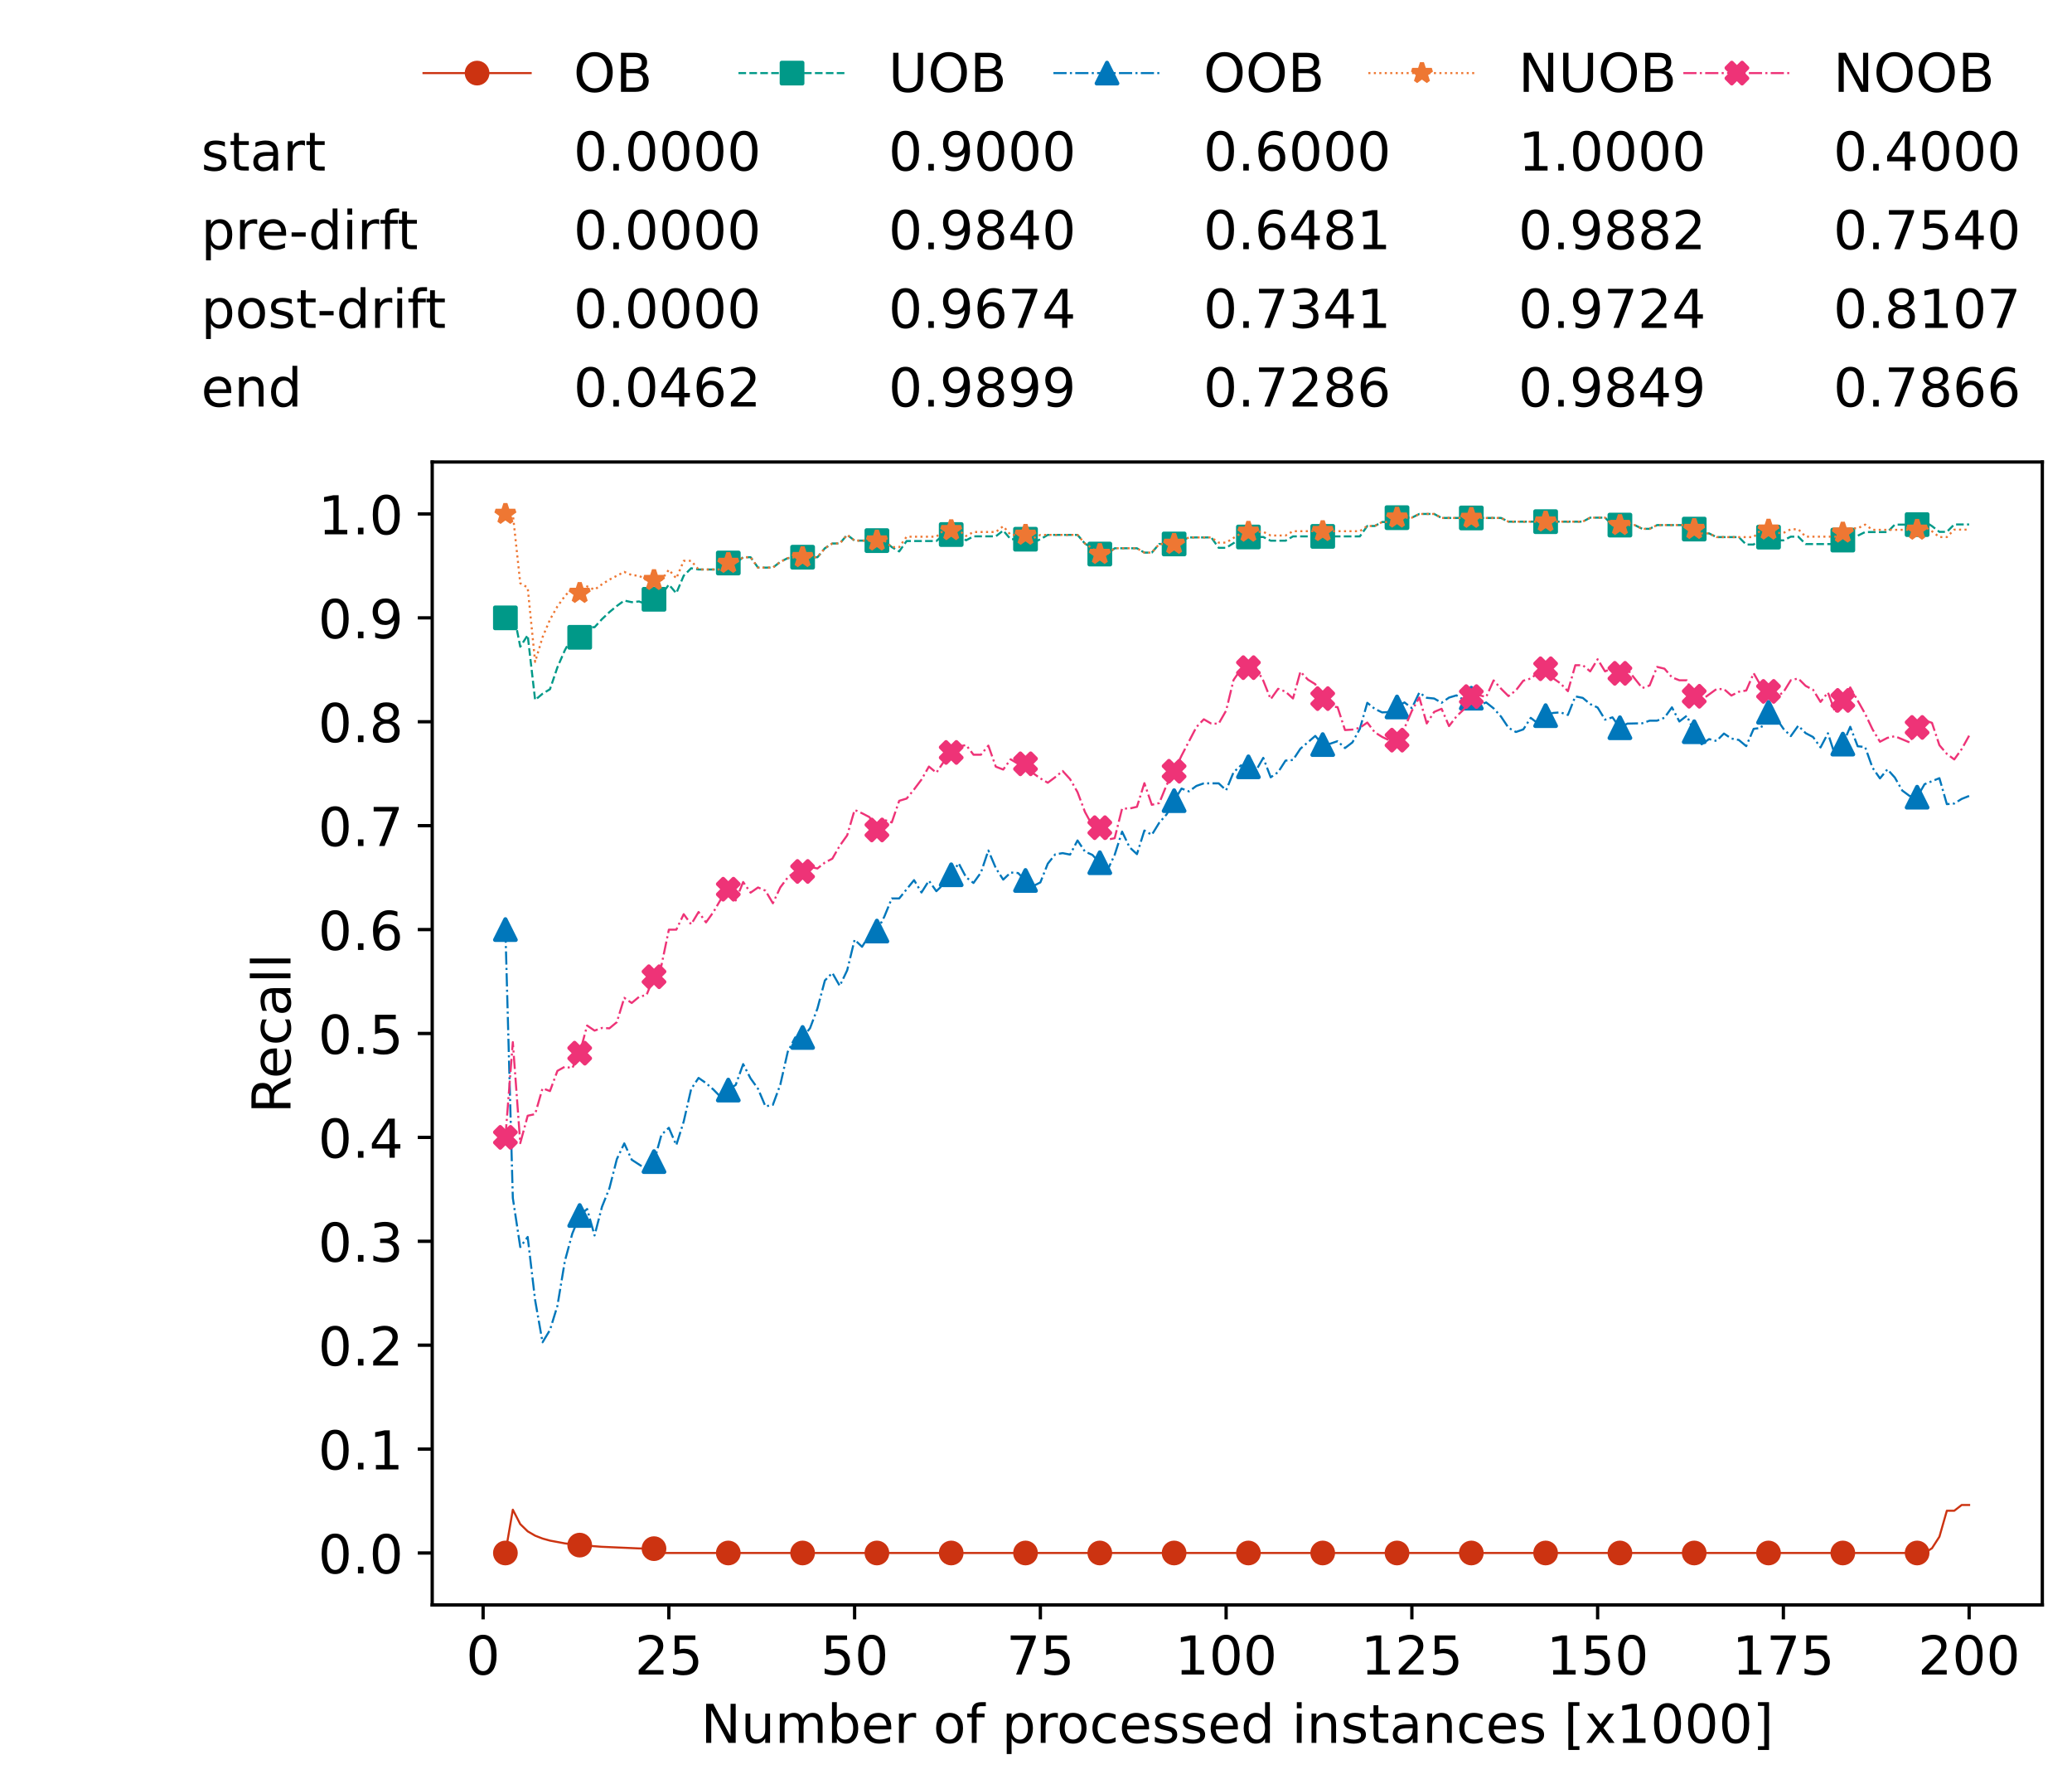 <?xml version="1.0" encoding="utf-8" standalone="no"?>
<!DOCTYPE svg PUBLIC "-//W3C//DTD SVG 1.1//EN"
  "http://www.w3.org/Graphics/SVG/1.1/DTD/svg11.dtd">
<!-- Created with matplotlib (https://matplotlib.org/) -->
<svg height="432.615pt" version="1.1" viewBox="0 0 502.65 432.615" width="502.65pt" xmlns="http://www.w3.org/2000/svg" xmlns:xlink="http://www.w3.org/1999/xlink">
 <defs>
  <style type="text/css">*{stroke-linecap:butt;stroke-linejoin:round;}</style>
 </defs>
 <g id="figure_1">
  <g id="patch_1">
   <path d="M 0 432.615 
L 502.65 432.615 
L 502.65 0 
L 0 0 
z
" style="fill:#ffffff;"/>
  </g>
  <g id="axes_1">
   <g id="patch_2">
    <path d="M 104.85 389.252 
L 495.45 389.252 
L 495.45 112.052 
L 104.85 112.052 
z
" style="fill:#ffffff;"/>
   </g>
   <g id="matplotlib.axis_1">
    <g id="xtick_1">
     <g id="line2d_1">
      <defs>
       <path d="M 0 0 
L 0 3.5 
" id="ma9acccafdd" style="stroke:#000000;stroke-width:0.8;"/>
      </defs>
      <g>
       <use style="stroke:#000000;stroke-width:0.8;" x="117.197" xlink:href="#ma9acccafdd" y="389.252"/>
      </g>
     </g>
     <g id="text_1">
      <!-- 0 -->
      <g transform="translate(113.061 406.13)scale(0.13 -0.13)">
       <defs>
        <path d="M 31.781 66.406 
Q 24.172 66.406 20.328 58.906 
Q 16.5 51.422 16.5 36.375 
Q 16.5 21.391 20.328 13.891 
Q 24.172 6.391 31.781 6.391 
Q 39.453 6.391 43.281 13.891 
Q 47.125 21.391 47.125 36.375 
Q 47.125 51.422 43.281 58.906 
Q 39.453 66.406 31.781 66.406 
z
M 31.781 74.219 
Q 44.047 74.219 50.516 64.516 
Q 56.984 54.828 56.984 36.375 
Q 56.984 17.969 50.516 8.266 
Q 44.047 -1.422 31.781 -1.422 
Q 19.531 -1.422 13.062 8.266 
Q 6.594 17.969 6.594 36.375 
Q 6.594 54.828 13.062 64.516 
Q 19.531 74.219 31.781 74.219 
z
" id="DejaVuSans-48"/>
       </defs>
       <use xlink:href="#DejaVuSans-48"/>
      </g>
     </g>
    </g>
    <g id="xtick_2">
     <g id="line2d_2">
      <g>
       <use style="stroke:#000000;stroke-width:0.8;" x="162.259" xlink:href="#ma9acccafdd" y="389.252"/>
      </g>
     </g>
     <g id="text_2">
      <!-- 25 -->
      <g transform="translate(153.988 406.13)scale(0.13 -0.13)">
       <defs>
        <path d="M 19.188 8.297 
L 53.609 8.297 
L 53.609 0 
L 7.328 0 
L 7.328 8.297 
Q 12.938 14.109 22.625 23.891 
Q 32.328 33.688 34.812 36.531 
Q 39.547 41.844 41.422 45.531 
Q 43.312 49.219 43.312 52.781 
Q 43.312 58.594 39.234 62.25 
Q 35.156 65.922 28.609 65.922 
Q 23.969 65.922 18.812 64.312 
Q 13.672 62.703 7.812 59.422 
L 7.812 69.391 
Q 13.766 71.781 18.938 73 
Q 24.125 74.219 28.422 74.219 
Q 39.75 74.219 46.484 68.547 
Q 53.219 62.891 53.219 53.422 
Q 53.219 48.922 51.531 44.891 
Q 49.859 40.875 45.406 35.406 
Q 44.188 33.984 37.641 27.219 
Q 31.109 20.453 19.188 8.297 
z
" id="DejaVuSans-50"/>
        <path d="M 10.797 72.906 
L 49.516 72.906 
L 49.516 64.594 
L 19.828 64.594 
L 19.828 46.734 
Q 21.969 47.469 24.109 47.828 
Q 26.266 48.188 28.422 48.188 
Q 40.625 48.188 47.75 41.5 
Q 54.891 34.812 54.891 23.391 
Q 54.891 11.625 47.562 5.094 
Q 40.234 -1.422 26.906 -1.422 
Q 22.312 -1.422 17.547 -0.641 
Q 12.797 0.141 7.719 1.703 
L 7.719 11.625 
Q 12.109 9.234 16.797 8.062 
Q 21.484 6.891 26.703 6.891 
Q 35.156 6.891 40.078 11.328 
Q 45.016 15.766 45.016 23.391 
Q 45.016 31 40.078 35.438 
Q 35.156 39.891 26.703 39.891 
Q 22.75 39.891 18.812 39.016 
Q 14.891 38.141 10.797 36.281 
z
" id="DejaVuSans-53"/>
       </defs>
       <use xlink:href="#DejaVuSans-50"/>
       <use x="63.623" xlink:href="#DejaVuSans-53"/>
      </g>
     </g>
    </g>
    <g id="xtick_3">
     <g id="line2d_3">
      <g>
       <use style="stroke:#000000;stroke-width:0.8;" x="207.322" xlink:href="#ma9acccafdd" y="389.252"/>
      </g>
     </g>
     <g id="text_3">
      <!-- 50 -->
      <g transform="translate(199.05 406.13)scale(0.13 -0.13)">
       <use xlink:href="#DejaVuSans-53"/>
       <use x="63.623" xlink:href="#DejaVuSans-48"/>
      </g>
     </g>
    </g>
    <g id="xtick_4">
     <g id="line2d_4">
      <g>
       <use style="stroke:#000000;stroke-width:0.8;" x="252.384" xlink:href="#ma9acccafdd" y="389.252"/>
      </g>
     </g>
     <g id="text_4">
      <!-- 75 -->
      <g transform="translate(244.113 406.13)scale(0.13 -0.13)">
       <defs>
        <path d="M 8.203 72.906 
L 55.078 72.906 
L 55.078 68.703 
L 28.609 0 
L 18.312 0 
L 43.219 64.594 
L 8.203 64.594 
z
" id="DejaVuSans-55"/>
       </defs>
       <use xlink:href="#DejaVuSans-55"/>
       <use x="63.623" xlink:href="#DejaVuSans-53"/>
      </g>
     </g>
    </g>
    <g id="xtick_5">
     <g id="line2d_5">
      <g>
       <use style="stroke:#000000;stroke-width:0.8;" x="297.446" xlink:href="#ma9acccafdd" y="389.252"/>
      </g>
     </g>
     <g id="text_5">
      <!-- 100 -->
      <g transform="translate(285.039 406.13)scale(0.13 -0.13)">
       <defs>
        <path d="M 12.406 8.297 
L 28.516 8.297 
L 28.516 63.922 
L 10.984 60.406 
L 10.984 69.391 
L 28.422 72.906 
L 38.281 72.906 
L 38.281 8.297 
L 54.391 8.297 
L 54.391 0 
L 12.406 0 
z
" id="DejaVuSans-49"/>
       </defs>
       <use xlink:href="#DejaVuSans-49"/>
       <use x="63.623" xlink:href="#DejaVuSans-48"/>
       <use x="127.246" xlink:href="#DejaVuSans-48"/>
      </g>
     </g>
    </g>
    <g id="xtick_6">
     <g id="line2d_6">
      <g>
       <use style="stroke:#000000;stroke-width:0.8;" x="342.509" xlink:href="#ma9acccafdd" y="389.252"/>
      </g>
     </g>
     <g id="text_6">
      <!-- 125 -->
      <g transform="translate(330.102 406.13)scale(0.13 -0.13)">
       <use xlink:href="#DejaVuSans-49"/>
       <use x="63.623" xlink:href="#DejaVuSans-50"/>
       <use x="127.246" xlink:href="#DejaVuSans-53"/>
      </g>
     </g>
    </g>
    <g id="xtick_7">
     <g id="line2d_7">
      <g>
       <use style="stroke:#000000;stroke-width:0.8;" x="387.571" xlink:href="#ma9acccafdd" y="389.252"/>
      </g>
     </g>
     <g id="text_7">
      <!-- 150 -->
      <g transform="translate(375.164 406.13)scale(0.13 -0.13)">
       <use xlink:href="#DejaVuSans-49"/>
       <use x="63.623" xlink:href="#DejaVuSans-53"/>
       <use x="127.246" xlink:href="#DejaVuSans-48"/>
      </g>
     </g>
    </g>
    <g id="xtick_8">
     <g id="line2d_8">
      <g>
       <use style="stroke:#000000;stroke-width:0.8;" x="432.633" xlink:href="#ma9acccafdd" y="389.252"/>
      </g>
     </g>
     <g id="text_8">
      <!-- 175 -->
      <g transform="translate(420.226 406.13)scale(0.13 -0.13)">
       <use xlink:href="#DejaVuSans-49"/>
       <use x="63.623" xlink:href="#DejaVuSans-55"/>
       <use x="127.246" xlink:href="#DejaVuSans-53"/>
      </g>
     </g>
    </g>
    <g id="xtick_9">
     <g id="line2d_9">
      <g>
       <use style="stroke:#000000;stroke-width:0.8;" x="477.695" xlink:href="#ma9acccafdd" y="389.252"/>
      </g>
     </g>
     <g id="text_9">
      <!-- 200 -->
      <g transform="translate(465.289 406.13)scale(0.13 -0.13)">
       <use xlink:href="#DejaVuSans-50"/>
       <use x="63.623" xlink:href="#DejaVuSans-48"/>
       <use x="127.246" xlink:href="#DejaVuSans-48"/>
      </g>
     </g>
    </g>
    <g id="text_10">
     <!-- Number of processed instances [x1000] -->
     <g transform="translate(170.025 422.711)scale(0.13 -0.13)">
      <defs>
       <path d="M 9.812 72.906 
L 23.094 72.906 
L 55.422 11.922 
L 55.422 72.906 
L 64.984 72.906 
L 64.984 0 
L 51.703 0 
L 19.391 60.984 
L 19.391 0 
L 9.812 0 
z
" id="DejaVuSans-78"/>
       <path d="M 8.5 21.578 
L 8.5 54.688 
L 17.484 54.688 
L 17.484 21.922 
Q 17.484 14.156 20.5 10.266 
Q 23.531 6.391 29.594 6.391 
Q 36.859 6.391 41.078 11.031 
Q 45.312 15.672 45.312 23.688 
L 45.312 54.688 
L 54.297 54.688 
L 54.297 0 
L 45.312 0 
L 45.312 8.406 
Q 42.047 3.422 37.719 1 
Q 33.406 -1.422 27.688 -1.422 
Q 18.266 -1.422 13.375 4.438 
Q 8.5 10.297 8.5 21.578 
z
M 31.109 56 
z
" id="DejaVuSans-117"/>
       <path d="M 52 44.188 
Q 55.375 50.25 60.062 53.125 
Q 64.75 56 71.094 56 
Q 79.641 56 84.281 50.016 
Q 88.922 44.047 88.922 33.016 
L 88.922 0 
L 79.891 0 
L 79.891 32.719 
Q 79.891 40.578 77.094 44.375 
Q 74.312 48.188 68.609 48.188 
Q 61.625 48.188 57.562 43.547 
Q 53.516 38.922 53.516 30.906 
L 53.516 0 
L 44.484 0 
L 44.484 32.719 
Q 44.484 40.625 41.703 44.406 
Q 38.922 48.188 33.109 48.188 
Q 26.219 48.188 22.156 43.531 
Q 18.109 38.875 18.109 30.906 
L 18.109 0 
L 9.078 0 
L 9.078 54.688 
L 18.109 54.688 
L 18.109 46.188 
Q 21.188 51.219 25.484 53.609 
Q 29.781 56 35.688 56 
Q 41.656 56 45.828 52.969 
Q 50 49.953 52 44.188 
z
" id="DejaVuSans-109"/>
       <path d="M 48.688 27.297 
Q 48.688 37.203 44.609 42.844 
Q 40.531 48.484 33.406 48.484 
Q 26.266 48.484 22.188 42.844 
Q 18.109 37.203 18.109 27.297 
Q 18.109 17.391 22.188 11.75 
Q 26.266 6.109 33.406 6.109 
Q 40.531 6.109 44.609 11.75 
Q 48.688 17.391 48.688 27.297 
z
M 18.109 46.391 
Q 20.953 51.266 25.266 53.625 
Q 29.594 56 35.594 56 
Q 45.562 56 51.781 48.094 
Q 58.016 40.188 58.016 27.297 
Q 58.016 14.406 51.781 6.484 
Q 45.562 -1.422 35.594 -1.422 
Q 29.594 -1.422 25.266 0.953 
Q 20.953 3.328 18.109 8.203 
L 18.109 0 
L 9.078 0 
L 9.078 75.984 
L 18.109 75.984 
z
" id="DejaVuSans-98"/>
       <path d="M 56.203 29.594 
L 56.203 25.203 
L 14.891 25.203 
Q 15.484 15.922 20.484 11.062 
Q 25.484 6.203 34.422 6.203 
Q 39.594 6.203 44.453 7.469 
Q 49.312 8.734 54.109 11.281 
L 54.109 2.781 
Q 49.266 0.734 44.188 -0.344 
Q 39.109 -1.422 33.891 -1.422 
Q 20.797 -1.422 13.156 6.188 
Q 5.516 13.812 5.516 26.812 
Q 5.516 40.234 12.766 48.109 
Q 20.016 56 32.328 56 
Q 43.359 56 49.781 48.891 
Q 56.203 41.797 56.203 29.594 
z
M 47.219 32.234 
Q 47.125 39.594 43.094 43.984 
Q 39.062 48.391 32.422 48.391 
Q 24.906 48.391 20.391 44.141 
Q 15.875 39.891 15.188 32.172 
z
" id="DejaVuSans-101"/>
       <path d="M 41.109 46.297 
Q 39.594 47.172 37.812 47.578 
Q 36.031 48 33.891 48 
Q 26.266 48 22.188 43.047 
Q 18.109 38.094 18.109 28.812 
L 18.109 0 
L 9.078 0 
L 9.078 54.688 
L 18.109 54.688 
L 18.109 46.188 
Q 20.953 51.172 25.484 53.578 
Q 30.031 56 36.531 56 
Q 37.453 56 38.578 55.875 
Q 39.703 55.766 41.062 55.516 
z
" id="DejaVuSans-114"/>
       <path id="DejaVuSans-32"/>
       <path d="M 30.609 48.391 
Q 23.391 48.391 19.188 42.75 
Q 14.984 37.109 14.984 27.297 
Q 14.984 17.484 19.156 11.844 
Q 23.344 6.203 30.609 6.203 
Q 37.797 6.203 41.984 11.859 
Q 46.188 17.531 46.188 27.297 
Q 46.188 37.016 41.984 42.703 
Q 37.797 48.391 30.609 48.391 
z
M 30.609 56 
Q 42.328 56 49.016 48.375 
Q 55.719 40.766 55.719 27.297 
Q 55.719 13.875 49.016 6.219 
Q 42.328 -1.422 30.609 -1.422 
Q 18.844 -1.422 12.172 6.219 
Q 5.516 13.875 5.516 27.297 
Q 5.516 40.766 12.172 48.375 
Q 18.844 56 30.609 56 
z
" id="DejaVuSans-111"/>
       <path d="M 37.109 75.984 
L 37.109 68.5 
L 28.516 68.5 
Q 23.688 68.5 21.797 66.547 
Q 19.922 64.594 19.922 59.516 
L 19.922 54.688 
L 34.719 54.688 
L 34.719 47.703 
L 19.922 47.703 
L 19.922 0 
L 10.891 0 
L 10.891 47.703 
L 2.297 47.703 
L 2.297 54.688 
L 10.891 54.688 
L 10.891 58.5 
Q 10.891 67.625 15.141 71.797 
Q 19.391 75.984 28.609 75.984 
z
" id="DejaVuSans-102"/>
       <path d="M 18.109 8.203 
L 18.109 -20.797 
L 9.078 -20.797 
L 9.078 54.688 
L 18.109 54.688 
L 18.109 46.391 
Q 20.953 51.266 25.266 53.625 
Q 29.594 56 35.594 56 
Q 45.562 56 51.781 48.094 
Q 58.016 40.188 58.016 27.297 
Q 58.016 14.406 51.781 6.484 
Q 45.562 -1.422 35.594 -1.422 
Q 29.594 -1.422 25.266 0.953 
Q 20.953 3.328 18.109 8.203 
z
M 48.688 27.297 
Q 48.688 37.203 44.609 42.844 
Q 40.531 48.484 33.406 48.484 
Q 26.266 48.484 22.188 42.844 
Q 18.109 37.203 18.109 27.297 
Q 18.109 17.391 22.188 11.75 
Q 26.266 6.109 33.406 6.109 
Q 40.531 6.109 44.609 11.75 
Q 48.688 17.391 48.688 27.297 
z
" id="DejaVuSans-112"/>
       <path d="M 48.781 52.594 
L 48.781 44.188 
Q 44.969 46.297 41.141 47.344 
Q 37.312 48.391 33.406 48.391 
Q 24.656 48.391 19.812 42.844 
Q 14.984 37.312 14.984 27.297 
Q 14.984 17.281 19.812 11.734 
Q 24.656 6.203 33.406 6.203 
Q 37.312 6.203 41.141 7.25 
Q 44.969 8.297 48.781 10.406 
L 48.781 2.094 
Q 45.016 0.344 40.984 -0.531 
Q 36.969 -1.422 32.422 -1.422 
Q 20.062 -1.422 12.781 6.344 
Q 5.516 14.109 5.516 27.297 
Q 5.516 40.672 12.859 48.328 
Q 20.219 56 33.016 56 
Q 37.156 56 41.109 55.141 
Q 45.062 54.297 48.781 52.594 
z
" id="DejaVuSans-99"/>
       <path d="M 44.281 53.078 
L 44.281 44.578 
Q 40.484 46.531 36.375 47.5 
Q 32.281 48.484 27.875 48.484 
Q 21.188 48.484 17.844 46.438 
Q 14.5 44.391 14.5 40.281 
Q 14.5 37.156 16.891 35.375 
Q 19.281 33.594 26.516 31.984 
L 29.594 31.297 
Q 39.156 29.25 43.188 25.516 
Q 47.219 21.781 47.219 15.094 
Q 47.219 7.469 41.188 3.016 
Q 35.156 -1.422 24.609 -1.422 
Q 20.219 -1.422 15.453 -0.562 
Q 10.688 0.297 5.422 2 
L 5.422 11.281 
Q 10.406 8.688 15.234 7.391 
Q 20.062 6.109 24.812 6.109 
Q 31.156 6.109 34.562 8.281 
Q 37.984 10.453 37.984 14.406 
Q 37.984 18.062 35.516 20.016 
Q 33.062 21.969 24.703 23.781 
L 21.578 24.516 
Q 13.234 26.266 9.516 29.906 
Q 5.812 33.547 5.812 39.891 
Q 5.812 47.609 11.281 51.797 
Q 16.75 56 26.812 56 
Q 31.781 56 36.172 55.266 
Q 40.578 54.547 44.281 53.078 
z
" id="DejaVuSans-115"/>
       <path d="M 45.406 46.391 
L 45.406 75.984 
L 54.391 75.984 
L 54.391 0 
L 45.406 0 
L 45.406 8.203 
Q 42.578 3.328 38.25 0.953 
Q 33.938 -1.422 27.875 -1.422 
Q 17.969 -1.422 11.734 6.484 
Q 5.516 14.406 5.516 27.297 
Q 5.516 40.188 11.734 48.094 
Q 17.969 56 27.875 56 
Q 33.938 56 38.25 53.625 
Q 42.578 51.266 45.406 46.391 
z
M 14.797 27.297 
Q 14.797 17.391 18.875 11.75 
Q 22.953 6.109 30.078 6.109 
Q 37.203 6.109 41.297 11.75 
Q 45.406 17.391 45.406 27.297 
Q 45.406 37.203 41.297 42.844 
Q 37.203 48.484 30.078 48.484 
Q 22.953 48.484 18.875 42.844 
Q 14.797 37.203 14.797 27.297 
z
" id="DejaVuSans-100"/>
       <path d="M 9.422 54.688 
L 18.406 54.688 
L 18.406 0 
L 9.422 0 
z
M 9.422 75.984 
L 18.406 75.984 
L 18.406 64.594 
L 9.422 64.594 
z
" id="DejaVuSans-105"/>
       <path d="M 54.891 33.016 
L 54.891 0 
L 45.906 0 
L 45.906 32.719 
Q 45.906 40.484 42.875 44.328 
Q 39.844 48.188 33.797 48.188 
Q 26.516 48.188 22.312 43.547 
Q 18.109 38.922 18.109 30.906 
L 18.109 0 
L 9.078 0 
L 9.078 54.688 
L 18.109 54.688 
L 18.109 46.188 
Q 21.344 51.125 25.703 53.562 
Q 30.078 56 35.797 56 
Q 45.219 56 50.047 50.172 
Q 54.891 44.344 54.891 33.016 
z
" id="DejaVuSans-110"/>
       <path d="M 18.312 70.219 
L 18.312 54.688 
L 36.812 54.688 
L 36.812 47.703 
L 18.312 47.703 
L 18.312 18.016 
Q 18.312 11.328 20.141 9.422 
Q 21.969 7.516 27.594 7.516 
L 36.812 7.516 
L 36.812 0 
L 27.594 0 
Q 17.188 0 13.234 3.875 
Q 9.281 7.766 9.281 18.016 
L 9.281 47.703 
L 2.688 47.703 
L 2.688 54.688 
L 9.281 54.688 
L 9.281 70.219 
z
" id="DejaVuSans-116"/>
       <path d="M 34.281 27.484 
Q 23.391 27.484 19.188 25 
Q 14.984 22.516 14.984 16.5 
Q 14.984 11.719 18.141 8.906 
Q 21.297 6.109 26.703 6.109 
Q 34.188 6.109 38.703 11.406 
Q 43.219 16.703 43.219 25.484 
L 43.219 27.484 
z
M 52.203 31.203 
L 52.203 0 
L 43.219 0 
L 43.219 8.297 
Q 40.141 3.328 35.547 0.953 
Q 30.953 -1.422 24.312 -1.422 
Q 15.922 -1.422 10.953 3.297 
Q 6 8.016 6 15.922 
Q 6 25.141 12.172 29.828 
Q 18.359 34.516 30.609 34.516 
L 43.219 34.516 
L 43.219 35.406 
Q 43.219 41.609 39.141 45 
Q 35.062 48.391 27.688 48.391 
Q 23 48.391 18.547 47.266 
Q 14.109 46.141 10.016 43.891 
L 10.016 52.203 
Q 14.938 54.109 19.578 55.047 
Q 24.219 56 28.609 56 
Q 40.484 56 46.344 49.844 
Q 52.203 43.703 52.203 31.203 
z
" id="DejaVuSans-97"/>
       <path d="M 8.594 75.984 
L 29.297 75.984 
L 29.297 69 
L 17.578 69 
L 17.578 -6.203 
L 29.297 -6.203 
L 29.297 -13.188 
L 8.594 -13.188 
z
" id="DejaVuSans-91"/>
       <path d="M 54.891 54.688 
L 35.109 28.078 
L 55.906 0 
L 45.312 0 
L 29.391 21.484 
L 13.484 0 
L 2.875 0 
L 24.125 28.609 
L 4.688 54.688 
L 15.281 54.688 
L 29.781 35.203 
L 44.281 54.688 
z
" id="DejaVuSans-120"/>
       <path d="M 30.422 75.984 
L 30.422 -13.188 
L 9.719 -13.188 
L 9.719 -6.203 
L 21.391 -6.203 
L 21.391 69 
L 9.719 69 
L 9.719 75.984 
z
" id="DejaVuSans-93"/>
      </defs>
      <use xlink:href="#DejaVuSans-78"/>
      <use x="74.805" xlink:href="#DejaVuSans-117"/>
      <use x="138.184" xlink:href="#DejaVuSans-109"/>
      <use x="235.596" xlink:href="#DejaVuSans-98"/>
      <use x="299.072" xlink:href="#DejaVuSans-101"/>
      <use x="360.596" xlink:href="#DejaVuSans-114"/>
      <use x="401.709" xlink:href="#DejaVuSans-32"/>
      <use x="433.496" xlink:href="#DejaVuSans-111"/>
      <use x="494.678" xlink:href="#DejaVuSans-102"/>
      <use x="529.883" xlink:href="#DejaVuSans-32"/>
      <use x="561.67" xlink:href="#DejaVuSans-112"/>
      <use x="625.146" xlink:href="#DejaVuSans-114"/>
      <use x="664.01" xlink:href="#DejaVuSans-111"/>
      <use x="725.191" xlink:href="#DejaVuSans-99"/>
      <use x="780.172" xlink:href="#DejaVuSans-101"/>
      <use x="841.695" xlink:href="#DejaVuSans-115"/>
      <use x="893.795" xlink:href="#DejaVuSans-115"/>
      <use x="945.895" xlink:href="#DejaVuSans-101"/>
      <use x="1007.418" xlink:href="#DejaVuSans-100"/>
      <use x="1070.895" xlink:href="#DejaVuSans-32"/>
      <use x="1102.682" xlink:href="#DejaVuSans-105"/>
      <use x="1130.465" xlink:href="#DejaVuSans-110"/>
      <use x="1193.844" xlink:href="#DejaVuSans-115"/>
      <use x="1245.943" xlink:href="#DejaVuSans-116"/>
      <use x="1285.152" xlink:href="#DejaVuSans-97"/>
      <use x="1346.432" xlink:href="#DejaVuSans-110"/>
      <use x="1409.811" xlink:href="#DejaVuSans-99"/>
      <use x="1464.791" xlink:href="#DejaVuSans-101"/>
      <use x="1526.314" xlink:href="#DejaVuSans-115"/>
      <use x="1578.414" xlink:href="#DejaVuSans-32"/>
      <use x="1610.201" xlink:href="#DejaVuSans-91"/>
      <use x="1649.215" xlink:href="#DejaVuSans-120"/>
      <use x="1708.395" xlink:href="#DejaVuSans-49"/>
      <use x="1772.018" xlink:href="#DejaVuSans-48"/>
      <use x="1835.641" xlink:href="#DejaVuSans-48"/>
      <use x="1899.264" xlink:href="#DejaVuSans-48"/>
      <use x="1962.887" xlink:href="#DejaVuSans-93"/>
     </g>
    </g>
   </g>
   <g id="matplotlib.axis_2">
    <g id="ytick_1">
     <g id="line2d_10">
      <defs>
       <path d="M 0 0 
L -3.5 0 
" id="m50ce21871d" style="stroke:#000000;stroke-width:0.8;"/>
      </defs>
      <g>
       <use style="stroke:#000000;stroke-width:0.8;" x="104.85" xlink:href="#m50ce21871d" y="376.652"/>
      </g>
     </g>
     <g id="text_11">
      <!-- 0.0 -->
      <g transform="translate(77.176 381.591)scale(0.13 -0.13)">
       <defs>
        <path d="M 10.688 12.406 
L 21 12.406 
L 21 0 
L 10.688 0 
z
" id="DejaVuSans-46"/>
       </defs>
       <use xlink:href="#DejaVuSans-48"/>
       <use x="63.623" xlink:href="#DejaVuSans-46"/>
       <use x="95.41" xlink:href="#DejaVuSans-48"/>
      </g>
     </g>
    </g>
    <g id="ytick_2">
     <g id="line2d_11">
      <g>
       <use style="stroke:#000000;stroke-width:0.8;" x="104.85" xlink:href="#m50ce21871d" y="351.452"/>
      </g>
     </g>
     <g id="text_12">
      <!-- 0.1 -->
      <g transform="translate(77.176 356.391)scale(0.13 -0.13)">
       <use xlink:href="#DejaVuSans-48"/>
       <use x="63.623" xlink:href="#DejaVuSans-46"/>
       <use x="95.41" xlink:href="#DejaVuSans-49"/>
      </g>
     </g>
    </g>
    <g id="ytick_3">
     <g id="line2d_12">
      <g>
       <use style="stroke:#000000;stroke-width:0.8;" x="104.85" xlink:href="#m50ce21871d" y="326.252"/>
      </g>
     </g>
     <g id="text_13">
      <!-- 0.2 -->
      <g transform="translate(77.176 331.191)scale(0.13 -0.13)">
       <use xlink:href="#DejaVuSans-48"/>
       <use x="63.623" xlink:href="#DejaVuSans-46"/>
       <use x="95.41" xlink:href="#DejaVuSans-50"/>
      </g>
     </g>
    </g>
    <g id="ytick_4">
     <g id="line2d_13">
      <g>
       <use style="stroke:#000000;stroke-width:0.8;" x="104.85" xlink:href="#m50ce21871d" y="301.052"/>
      </g>
     </g>
     <g id="text_14">
      <!-- 0.3 -->
      <g transform="translate(77.176 305.991)scale(0.13 -0.13)">
       <defs>
        <path d="M 40.578 39.312 
Q 47.656 37.797 51.625 33 
Q 55.609 28.219 55.609 21.188 
Q 55.609 10.406 48.188 4.484 
Q 40.766 -1.422 27.094 -1.422 
Q 22.516 -1.422 17.656 -0.516 
Q 12.797 0.391 7.625 2.203 
L 7.625 11.719 
Q 11.719 9.328 16.594 8.109 
Q 21.484 6.891 26.812 6.891 
Q 36.078 6.891 40.938 10.547 
Q 45.797 14.203 45.797 21.188 
Q 45.797 27.641 41.281 31.266 
Q 36.766 34.906 28.719 34.906 
L 20.219 34.906 
L 20.219 43.016 
L 29.109 43.016 
Q 36.375 43.016 40.234 45.922 
Q 44.094 48.828 44.094 54.297 
Q 44.094 59.906 40.109 62.906 
Q 36.141 65.922 28.719 65.922 
Q 24.656 65.922 20.016 65.031 
Q 15.375 64.156 9.812 62.312 
L 9.812 71.094 
Q 15.438 72.656 20.344 73.438 
Q 25.25 74.219 29.594 74.219 
Q 40.828 74.219 47.359 69.109 
Q 53.906 64.016 53.906 55.328 
Q 53.906 49.266 50.438 45.094 
Q 46.969 40.922 40.578 39.312 
z
" id="DejaVuSans-51"/>
       </defs>
       <use xlink:href="#DejaVuSans-48"/>
       <use x="63.623" xlink:href="#DejaVuSans-46"/>
       <use x="95.41" xlink:href="#DejaVuSans-51"/>
      </g>
     </g>
    </g>
    <g id="ytick_5">
     <g id="line2d_14">
      <g>
       <use style="stroke:#000000;stroke-width:0.8;" x="104.85" xlink:href="#m50ce21871d" y="275.852"/>
      </g>
     </g>
     <g id="text_15">
      <!-- 0.4 -->
      <g transform="translate(77.176 280.791)scale(0.13 -0.13)">
       <defs>
        <path d="M 37.797 64.312 
L 12.891 25.391 
L 37.797 25.391 
z
M 35.203 72.906 
L 47.609 72.906 
L 47.609 25.391 
L 58.016 25.391 
L 58.016 17.188 
L 47.609 17.188 
L 47.609 0 
L 37.797 0 
L 37.797 17.188 
L 4.891 17.188 
L 4.891 26.703 
z
" id="DejaVuSans-52"/>
       </defs>
       <use xlink:href="#DejaVuSans-48"/>
       <use x="63.623" xlink:href="#DejaVuSans-46"/>
       <use x="95.41" xlink:href="#DejaVuSans-52"/>
      </g>
     </g>
    </g>
    <g id="ytick_6">
     <g id="line2d_15">
      <g>
       <use style="stroke:#000000;stroke-width:0.8;" x="104.85" xlink:href="#m50ce21871d" y="250.652"/>
      </g>
     </g>
     <g id="text_16">
      <!-- 0.5 -->
      <g transform="translate(77.176 255.591)scale(0.13 -0.13)">
       <use xlink:href="#DejaVuSans-48"/>
       <use x="63.623" xlink:href="#DejaVuSans-46"/>
       <use x="95.41" xlink:href="#DejaVuSans-53"/>
      </g>
     </g>
    </g>
    <g id="ytick_7">
     <g id="line2d_16">
      <g>
       <use style="stroke:#000000;stroke-width:0.8;" x="104.85" xlink:href="#m50ce21871d" y="225.452"/>
      </g>
     </g>
     <g id="text_17">
      <!-- 0.6 -->
      <g transform="translate(77.176 230.391)scale(0.13 -0.13)">
       <defs>
        <path d="M 33.016 40.375 
Q 26.375 40.375 22.484 35.828 
Q 18.609 31.297 18.609 23.391 
Q 18.609 15.531 22.484 10.953 
Q 26.375 6.391 33.016 6.391 
Q 39.656 6.391 43.531 10.953 
Q 47.406 15.531 47.406 23.391 
Q 47.406 31.297 43.531 35.828 
Q 39.656 40.375 33.016 40.375 
z
M 52.594 71.297 
L 52.594 62.312 
Q 48.875 64.062 45.094 64.984 
Q 41.312 65.922 37.594 65.922 
Q 27.828 65.922 22.672 59.328 
Q 17.531 52.734 16.797 39.406 
Q 19.672 43.656 24.016 45.922 
Q 28.375 48.188 33.594 48.188 
Q 44.578 48.188 50.953 41.516 
Q 57.328 34.859 57.328 23.391 
Q 57.328 12.156 50.688 5.359 
Q 44.047 -1.422 33.016 -1.422 
Q 20.359 -1.422 13.672 8.266 
Q 6.984 17.969 6.984 36.375 
Q 6.984 53.656 15.188 63.938 
Q 23.391 74.219 37.203 74.219 
Q 40.922 74.219 44.703 73.484 
Q 48.484 72.75 52.594 71.297 
z
" id="DejaVuSans-54"/>
       </defs>
       <use xlink:href="#DejaVuSans-48"/>
       <use x="63.623" xlink:href="#DejaVuSans-46"/>
       <use x="95.41" xlink:href="#DejaVuSans-54"/>
      </g>
     </g>
    </g>
    <g id="ytick_8">
     <g id="line2d_17">
      <g>
       <use style="stroke:#000000;stroke-width:0.8;" x="104.85" xlink:href="#m50ce21871d" y="200.252"/>
      </g>
     </g>
     <g id="text_18">
      <!-- 0.7 -->
      <g transform="translate(77.176 205.191)scale(0.13 -0.13)">
       <use xlink:href="#DejaVuSans-48"/>
       <use x="63.623" xlink:href="#DejaVuSans-46"/>
       <use x="95.41" xlink:href="#DejaVuSans-55"/>
      </g>
     </g>
    </g>
    <g id="ytick_9">
     <g id="line2d_18">
      <g>
       <use style="stroke:#000000;stroke-width:0.8;" x="104.85" xlink:href="#m50ce21871d" y="175.052"/>
      </g>
     </g>
     <g id="text_19">
      <!-- 0.8 -->
      <g transform="translate(77.176 179.991)scale(0.13 -0.13)">
       <defs>
        <path d="M 31.781 34.625 
Q 24.75 34.625 20.719 30.859 
Q 16.703 27.094 16.703 20.516 
Q 16.703 13.922 20.719 10.156 
Q 24.75 6.391 31.781 6.391 
Q 38.812 6.391 42.859 10.172 
Q 46.922 13.969 46.922 20.516 
Q 46.922 27.094 42.891 30.859 
Q 38.875 34.625 31.781 34.625 
z
M 21.922 38.812 
Q 15.578 40.375 12.031 44.719 
Q 8.5 49.078 8.5 55.328 
Q 8.5 64.062 14.719 69.141 
Q 20.953 74.219 31.781 74.219 
Q 42.672 74.219 48.875 69.141 
Q 55.078 64.062 55.078 55.328 
Q 55.078 49.078 51.531 44.719 
Q 48 40.375 41.703 38.812 
Q 48.828 37.156 52.797 32.312 
Q 56.781 27.484 56.781 20.516 
Q 56.781 9.906 50.312 4.234 
Q 43.844 -1.422 31.781 -1.422 
Q 19.734 -1.422 13.25 4.234 
Q 6.781 9.906 6.781 20.516 
Q 6.781 27.484 10.781 32.312 
Q 14.797 37.156 21.922 38.812 
z
M 18.312 54.391 
Q 18.312 48.734 21.844 45.562 
Q 25.391 42.391 31.781 42.391 
Q 38.141 42.391 41.719 45.562 
Q 45.312 48.734 45.312 54.391 
Q 45.312 60.062 41.719 63.234 
Q 38.141 66.406 31.781 66.406 
Q 25.391 66.406 21.844 63.234 
Q 18.312 60.062 18.312 54.391 
z
" id="DejaVuSans-56"/>
       </defs>
       <use xlink:href="#DejaVuSans-48"/>
       <use x="63.623" xlink:href="#DejaVuSans-46"/>
       <use x="95.41" xlink:href="#DejaVuSans-56"/>
      </g>
     </g>
    </g>
    <g id="ytick_10">
     <g id="line2d_19">
      <g>
       <use style="stroke:#000000;stroke-width:0.8;" x="104.85" xlink:href="#m50ce21871d" y="149.852"/>
      </g>
     </g>
     <g id="text_20">
      <!-- 0.9 -->
      <g transform="translate(77.176 154.791)scale(0.13 -0.13)">
       <defs>
        <path d="M 10.984 1.516 
L 10.984 10.5 
Q 14.703 8.734 18.5 7.812 
Q 22.312 6.891 25.984 6.891 
Q 35.75 6.891 40.891 13.453 
Q 46.047 20.016 46.781 33.406 
Q 43.953 29.203 39.594 26.953 
Q 35.25 24.703 29.984 24.703 
Q 19.047 24.703 12.672 31.312 
Q 6.297 37.938 6.297 49.422 
Q 6.297 60.641 12.938 67.422 
Q 19.578 74.219 30.609 74.219 
Q 43.266 74.219 49.922 64.516 
Q 56.594 54.828 56.594 36.375 
Q 56.594 19.141 48.406 8.859 
Q 40.234 -1.422 26.422 -1.422 
Q 22.703 -1.422 18.891 -0.688 
Q 15.094 0.047 10.984 1.516 
z
M 30.609 32.422 
Q 37.25 32.422 41.125 36.953 
Q 45.016 41.5 45.016 49.422 
Q 45.016 57.281 41.125 61.844 
Q 37.25 66.406 30.609 66.406 
Q 23.969 66.406 20.094 61.844 
Q 16.219 57.281 16.219 49.422 
Q 16.219 41.5 20.094 36.953 
Q 23.969 32.422 30.609 32.422 
z
" id="DejaVuSans-57"/>
       </defs>
       <use xlink:href="#DejaVuSans-48"/>
       <use x="63.623" xlink:href="#DejaVuSans-46"/>
       <use x="95.41" xlink:href="#DejaVuSans-57"/>
      </g>
     </g>
    </g>
    <g id="ytick_11">
     <g id="line2d_20">
      <g>
       <use style="stroke:#000000;stroke-width:0.8;" x="104.85" xlink:href="#m50ce21871d" y="124.652"/>
      </g>
     </g>
     <g id="text_21">
      <!-- 1.0 -->
      <g transform="translate(77.176 129.591)scale(0.13 -0.13)">
       <use xlink:href="#DejaVuSans-49"/>
       <use x="63.623" xlink:href="#DejaVuSans-46"/>
       <use x="95.41" xlink:href="#DejaVuSans-48"/>
      </g>
     </g>
    </g>
    <g id="text_22">
     <!-- Recall -->
     <g transform="translate(70.472 270.044)rotate(-90)scale(0.13 -0.13)">
      <defs>
       <path d="M 44.391 34.188 
Q 47.562 33.109 50.562 29.594 
Q 53.562 26.078 56.594 19.922 
L 66.609 0 
L 56 0 
L 46.688 18.703 
Q 43.062 26.031 39.672 28.422 
Q 36.281 30.812 30.422 30.812 
L 19.672 30.812 
L 19.672 0 
L 9.812 0 
L 9.812 72.906 
L 32.078 72.906 
Q 44.578 72.906 50.734 67.672 
Q 56.891 62.453 56.891 51.906 
Q 56.891 45.016 53.688 40.469 
Q 50.484 35.938 44.391 34.188 
z
M 19.672 64.797 
L 19.672 38.922 
L 32.078 38.922 
Q 39.203 38.922 42.844 42.219 
Q 46.484 45.516 46.484 51.906 
Q 46.484 58.297 42.844 61.547 
Q 39.203 64.797 32.078 64.797 
z
" id="DejaVuSans-82"/>
       <path d="M 9.422 75.984 
L 18.406 75.984 
L 18.406 0 
L 9.422 0 
z
" id="DejaVuSans-108"/>
      </defs>
      <use xlink:href="#DejaVuSans-82"/>
      <use x="64.982" xlink:href="#DejaVuSans-101"/>
      <use x="126.506" xlink:href="#DejaVuSans-99"/>
      <use x="181.486" xlink:href="#DejaVuSans-97"/>
      <use x="242.766" xlink:href="#DejaVuSans-108"/>
      <use x="270.549" xlink:href="#DejaVuSans-108"/>
     </g>
    </g>
   </g>
   <g id="line2d_21"/>
   <g id="line2d_22"/>
   <g id="line2d_23"/>
   <g id="line2d_24"/>
   <g id="line2d_25"/>
   <g id="line2d_26">
    <path clip-path="url(#p0bad197596)" d="M 122.605 376.652 
L 124.407 366.152 
L 126.21 369.652 
L 128.012 371.402 
L 129.815 372.452 
L 131.617 373.152 
L 133.419 373.652 
L 137.024 374.318 
L 140.629 374.743 
L 146.037 375.152 
L 155.049 375.547 
L 158.654 375.602 
L 160.457 376.652 
L 466.881 376.652 
L 468.683 375.506 
L 470.485 372.706 
L 472.288 366.406 
L 474.09 366.406 
L 475.893 365.006 
L 477.695 365.006 
L 477.695 365.006 
" style="fill:none;stroke:#cc3311;stroke-linecap:square;stroke-width:0.5;"/>
    <defs>
     <path d="M 0 2.5 
C 0.663 2.5 1.299 2.237 1.768 1.768 
C 2.237 1.299 2.5 0.663 2.5 0 
C 2.5 -0.663 2.237 -1.299 1.768 -1.768 
C 1.299 -2.237 0.663 -2.5 0 -2.5 
C -0.663 -2.5 -1.299 -2.237 -1.768 -1.768 
C -2.237 -1.299 -2.5 -0.663 -2.5 0 
C -2.5 0.663 -2.237 1.299 -1.768 1.768 
C -1.299 2.237 -0.663 2.5 0 2.5 
z
" id="m23c428b8be" style="stroke:#cc3311;"/>
    </defs>
    <g clip-path="url(#p0bad197596)">
     <use style="fill:#cc3311;stroke:#cc3311;" x="122.605" xlink:href="#m23c428b8be" y="376.652"/>
     <use style="fill:#cc3311;stroke:#cc3311;" x="140.629" xlink:href="#m23c428b8be" y="374.743"/>
     <use style="fill:#cc3311;stroke:#cc3311;" x="158.654" xlink:href="#m23c428b8be" y="375.602"/>
     <use style="fill:#cc3311;stroke:#cc3311;" x="176.679" xlink:href="#m23c428b8be" y="376.652"/>
     <use style="fill:#cc3311;stroke:#cc3311;" x="194.704" xlink:href="#m23c428b8be" y="376.652"/>
     <use style="fill:#cc3311;stroke:#cc3311;" x="212.729" xlink:href="#m23c428b8be" y="376.652"/>
     <use style="fill:#cc3311;stroke:#cc3311;" x="230.754" xlink:href="#m23c428b8be" y="376.652"/>
     <use style="fill:#cc3311;stroke:#cc3311;" x="248.779" xlink:href="#m23c428b8be" y="376.652"/>
     <use style="fill:#cc3311;stroke:#cc3311;" x="266.804" xlink:href="#m23c428b8be" y="376.652"/>
     <use style="fill:#cc3311;stroke:#cc3311;" x="284.829" xlink:href="#m23c428b8be" y="376.652"/>
     <use style="fill:#cc3311;stroke:#cc3311;" x="302.854" xlink:href="#m23c428b8be" y="376.652"/>
     <use style="fill:#cc3311;stroke:#cc3311;" x="320.879" xlink:href="#m23c428b8be" y="376.652"/>
     <use style="fill:#cc3311;stroke:#cc3311;" x="338.904" xlink:href="#m23c428b8be" y="376.652"/>
     <use style="fill:#cc3311;stroke:#cc3311;" x="356.928" xlink:href="#m23c428b8be" y="376.652"/>
     <use style="fill:#cc3311;stroke:#cc3311;" x="374.953" xlink:href="#m23c428b8be" y="376.652"/>
     <use style="fill:#cc3311;stroke:#cc3311;" x="392.978" xlink:href="#m23c428b8be" y="376.652"/>
     <use style="fill:#cc3311;stroke:#cc3311;" x="411.003" xlink:href="#m23c428b8be" y="376.652"/>
     <use style="fill:#cc3311;stroke:#cc3311;" x="429.028" xlink:href="#m23c428b8be" y="376.652"/>
     <use style="fill:#cc3311;stroke:#cc3311;" x="447.053" xlink:href="#m23c428b8be" y="376.652"/>
     <use style="fill:#cc3311;stroke:#cc3311;" x="465.078" xlink:href="#m23c428b8be" y="376.652"/>
    </g>
   </g>
   <g id="line2d_27"/>
   <g id="line2d_28"/>
   <g id="line2d_29"/>
   <g id="line2d_30"/>
   <g id="line2d_31">
    <path clip-path="url(#p0bad197596)" d="M 122.605 149.852 
L 124.407 147.752 
L 126.21 156.852 
L 128.012 154.052 
L 129.815 169.772 
L 131.617 168.252 
L 133.419 167.166 
L 135.222 161.852 
L 137.024 157.718 
L 138.827 154.412 
L 140.629 154.57 
L 142.432 152.077 
L 144.234 152.121 
L 146.037 150.159 
L 147.839 148.458 
L 149.642 146.971 
L 151.444 145.658 
L 153.247 146.046 
L 155.049 145.868 
L 156.852 146.607 
L 158.654 145.347 
L 160.457 144.297 
L 162.259 141.777 
L 164.062 143.877 
L 165.864 139.622 
L 167.667 137.822 
L 169.469 138.122 
L 174.877 138.122 
L 176.679 136.547 
L 178.482 136.547 
L 180.284 135.147 
L 182.087 135.147 
L 183.889 137.667 
L 187.494 137.667 
L 189.297 136.267 
L 191.099 135.367 
L 192.902 135.142 
L 198.309 135.142 
L 200.112 132.961 
L 201.914 131.816 
L 203.717 131.816 
L 205.519 129.716 
L 207.322 131.116 
L 214.532 131.116 
L 216.334 132.691 
L 218.137 133.741 
L 219.939 131.221 
L 227.149 131.221 
L 228.952 129.646 
L 232.557 129.646 
L 234.359 131.046 
L 236.162 130.077 
L 241.569 130.077 
L 243.372 128.677 
L 245.174 130.777 
L 248.779 130.777 
L 250.581 131.617 
L 252.384 130.783 
L 254.186 129.733 
L 261.396 129.733 
L 263.199 131.833 
L 265.001 132.978 
L 266.804 134.378 
L 268.606 134.378 
L 270.409 132.978 
L 275.816 132.978 
L 277.619 134.028 
L 279.421 134.028 
L 281.224 131.928 
L 284.829 131.928 
L 288.434 130.347 
L 293.841 130.347 
L 295.644 132.867 
L 297.446 132.867 
L 301.051 130.591 
L 302.854 130.241 
L 306.459 130.241 
L 308.261 131.141 
L 311.866 131.141 
L 313.669 130.091 
L 329.891 130.091 
L 331.694 127.571 
L 333.496 127.571 
L 335.299 126.602 
L 337.101 126.602 
L 338.904 125.552 
L 342.509 125.552 
L 344.311 124.652 
L 347.916 124.652 
L 349.719 125.621 
L 364.138 125.621 
L 365.941 126.521 
L 383.966 126.521 
L 385.768 125.552 
L 389.373 125.552 
L 391.176 127.352 
L 396.583 127.352 
L 398.386 128.252 
L 400.188 128.252 
L 401.991 127.352 
L 409.201 127.352 
L 412.806 129.371 
L 414.608 129.371 
L 416.411 130.271 
L 421.818 130.271 
L 423.621 132.071 
L 425.423 132.071 
L 427.226 130.271 
L 429.028 130.271 
L 430.831 131.059 
L 432.633 131.059 
L 434.436 130.159 
L 436.238 130.159 
L 438.041 131.959 
L 445.251 131.959 
L 448.856 129.939 
L 450.658 129.939 
L 452.461 129.039 
L 457.868 129.039 
L 459.671 127.239 
L 465.078 127.239 
L 466.881 126.452 
L 468.683 127.597 
L 470.485 128.997 
L 472.288 128.997 
L 474.09 127.197 
L 477.695 127.197 
L 477.695 127.197 
" style="fill:none;stroke:#009988;stroke-dasharray:1.85,0.8;stroke-dashoffset:0;stroke-width:0.5;"/>
    <defs>
     <path d="M -2.5 2.5 
L 2.5 2.5 
L 2.5 -2.5 
L -2.5 -2.5 
z
" id="mb384d4011d" style="stroke:#009988;stroke-linejoin:miter;"/>
    </defs>
    <g clip-path="url(#p0bad197596)">
     <use style="fill:#009988;stroke:#009988;stroke-linejoin:miter;" x="122.605" xlink:href="#mb384d4011d" y="149.852"/>
     <use style="fill:#009988;stroke:#009988;stroke-linejoin:miter;" x="140.629" xlink:href="#mb384d4011d" y="154.57"/>
     <use style="fill:#009988;stroke:#009988;stroke-linejoin:miter;" x="158.654" xlink:href="#mb384d4011d" y="145.347"/>
     <use style="fill:#009988;stroke:#009988;stroke-linejoin:miter;" x="176.679" xlink:href="#mb384d4011d" y="136.547"/>
     <use style="fill:#009988;stroke:#009988;stroke-linejoin:miter;" x="194.704" xlink:href="#mb384d4011d" y="135.142"/>
     <use style="fill:#009988;stroke:#009988;stroke-linejoin:miter;" x="212.729" xlink:href="#mb384d4011d" y="131.116"/>
     <use style="fill:#009988;stroke:#009988;stroke-linejoin:miter;" x="230.754" xlink:href="#mb384d4011d" y="129.646"/>
     <use style="fill:#009988;stroke:#009988;stroke-linejoin:miter;" x="248.779" xlink:href="#mb384d4011d" y="130.777"/>
     <use style="fill:#009988;stroke:#009988;stroke-linejoin:miter;" x="266.804" xlink:href="#mb384d4011d" y="134.378"/>
     <use style="fill:#009988;stroke:#009988;stroke-linejoin:miter;" x="284.829" xlink:href="#mb384d4011d" y="131.928"/>
     <use style="fill:#009988;stroke:#009988;stroke-linejoin:miter;" x="302.854" xlink:href="#mb384d4011d" y="130.241"/>
     <use style="fill:#009988;stroke:#009988;stroke-linejoin:miter;" x="320.879" xlink:href="#mb384d4011d" y="130.091"/>
     <use style="fill:#009988;stroke:#009988;stroke-linejoin:miter;" x="338.904" xlink:href="#mb384d4011d" y="125.552"/>
     <use style="fill:#009988;stroke:#009988;stroke-linejoin:miter;" x="356.928" xlink:href="#mb384d4011d" y="125.621"/>
     <use style="fill:#009988;stroke:#009988;stroke-linejoin:miter;" x="374.953" xlink:href="#mb384d4011d" y="126.521"/>
     <use style="fill:#009988;stroke:#009988;stroke-linejoin:miter;" x="392.978" xlink:href="#mb384d4011d" y="127.352"/>
     <use style="fill:#009988;stroke:#009988;stroke-linejoin:miter;" x="411.003" xlink:href="#mb384d4011d" y="128.321"/>
     <use style="fill:#009988;stroke:#009988;stroke-linejoin:miter;" x="429.028" xlink:href="#mb384d4011d" y="130.271"/>
     <use style="fill:#009988;stroke:#009988;stroke-linejoin:miter;" x="447.053" xlink:href="#mb384d4011d" y="130.989"/>
     <use style="fill:#009988;stroke:#009988;stroke-linejoin:miter;" x="465.078" xlink:href="#mb384d4011d" y="127.239"/>
    </g>
   </g>
   <g id="line2d_32"/>
   <g id="line2d_33"/>
   <g id="line2d_34"/>
   <g id="line2d_35"/>
   <g id="line2d_36">
    <path clip-path="url(#p0bad197596)" d="M 122.605 225.452 
L 124.407 290.552 
L 126.21 302.452 
L 128.012 300.002 
L 129.815 315.332 
L 131.617 325.552 
L 133.419 322.566 
L 135.222 316.727 
L 137.024 305.885 
L 138.827 299.216 
L 140.629 294.801 
L 142.432 293.222 
L 144.234 299.64 
L 146.037 292.679 
L 147.839 288.197 
L 149.642 281.126 
L 151.444 277.312 
L 153.247 281.275 
L 156.852 283.613 
L 158.654 281.723 
L 160.457 275.213 
L 162.259 273.533 
L 164.062 277.733 
L 165.864 272.006 
L 167.667 264.131 
L 169.469 261.431 
L 171.272 262.691 
L 173.074 264.266 
L 174.877 266.098 
L 176.679 264.38 
L 178.482 263.12 
L 180.284 258.08 
L 182.087 261.553 
L 183.889 264.073 
L 185.692 268.338 
L 187.494 267.956 
L 189.297 263.056 
L 191.099 255.106 
L 192.902 251.618 
L 194.704 251.618 
L 196.507 249.378 
L 198.309 244.578 
L 200.112 237.794 
L 201.914 235.961 
L 203.717 239.111 
L 205.519 235.331 
L 207.322 227.911 
L 209.124 229.629 
L 210.927 226.794 
L 212.729 225.812 
L 214.532 222.312 
L 216.334 217.902 
L 218.137 217.902 
L 221.742 213.458 
L 223.544 216.458 
L 225.347 213.594 
L 227.149 216.144 
L 228.952 214.412 
L 230.754 212.162 
L 232.557 209.362 
L 234.359 212.762 
L 236.162 214.146 
L 237.964 211.626 
L 239.767 206.271 
L 241.569 210.536 
L 243.372 213.336 
L 245.174 211.618 
L 246.976 211.739 
L 248.779 213.539 
L 250.581 214.939 
L 252.384 214.012 
L 254.186 209.462 
L 255.989 207.212 
L 257.791 206.912 
L 259.594 207.272 
L 261.396 203.836 
L 263.199 206.536 
L 265.001 207.338 
L 268.606 211.176 
L 270.409 207.326 
L 272.211 201.701 
L 274.014 205.481 
L 275.816 207.161 
L 277.619 201.427 
L 279.421 202.477 
L 281.224 199.537 
L 283.026 197.491 
L 284.829 194.191 
L 286.631 191.251 
L 288.434 191.935 
L 290.236 190.617 
L 292.039 189.987 
L 295.644 189.987 
L 297.446 191.667 
L 299.249 187.306 
L 301.051 185.631 
L 302.854 185.981 
L 304.656 186.951 
L 306.459 183.801 
L 308.261 188.526 
L 310.064 187.266 
L 311.866 184.466 
L 313.669 184.316 
L 315.471 181.586 
L 319.076 178.486 
L 320.879 180.586 
L 322.681 180.376 
L 324.484 179.759 
L 326.286 181.427 
L 328.089 180.052 
L 329.891 176.752 
L 331.694 170.452 
L 333.496 171.922 
L 335.299 172.784 
L 337.101 172.676 
L 340.706 170.357 
L 342.509 171.757 
L 344.311 167.977 
L 346.114 169.237 
L 347.916 169.412 
L 349.719 170.45 
L 351.521 169.19 
L 353.324 168.65 
L 355.126 169.753 
L 356.928 169.333 
L 358.731 171.083 
L 360.533 170.367 
L 362.336 171.799 
L 364.138 173.803 
L 365.941 176.503 
L 367.743 177.534 
L 369.546 176.904 
L 371.348 174.104 
L 373.151 175.504 
L 374.953 173.566 
L 376.756 172.911 
L 378.558 172.771 
L 380.361 173.401 
L 382.163 168.901 
L 383.966 169.264 
L 385.768 170.762 
L 387.571 171.602 
L 389.373 174.542 
L 391.176 173.98 
L 392.978 176.5 
L 394.781 175.5 
L 398.386 175.418 
L 400.188 174.788 
L 401.991 174.788 
L 403.793 174.072 
L 405.596 171.552 
L 407.398 174.988 
L 409.201 173.588 
L 411.003 177.465 
L 412.806 180.52 
L 414.608 179.26 
L 416.411 179.71 
L 418.213 177.91 
L 420.016 179.121 
L 421.818 179.465 
L 423.621 180.965 
L 425.423 176.765 
L 427.226 176.54 
L 429.028 172.76 
L 430.831 174.11 
L 432.633 176.735 
L 434.436 178.535 
L 436.238 176.015 
L 438.041 177.815 
L 439.843 178.76 
L 441.646 181.28 
L 443.448 177.844 
L 445.251 183.444 
L 447.053 180.467 
L 448.856 176.267 
L 450.658 180.992 
L 452.461 181.172 
L 454.263 186.212 
L 456.066 188.789 
L 457.868 186.584 
L 459.671 188.584 
L 461.473 191.734 
L 463.276 193.067 
L 465.078 193.347 
L 466.881 190.197 
L 470.485 188.733 
L 472.288 195.033 
L 474.09 194.883 
L 475.893 193.763 
L 477.695 193.043 
L 477.695 193.043 
" style="fill:none;stroke:#0077bb;stroke-dasharray:3.2,0.8,0.5,0.8;stroke-dashoffset:0;stroke-width:0.5;"/>
    <defs>
     <path d="M 0 -2.5 
L -2.5 2.5 
L 2.5 2.5 
z
" id="m7d6e549ab2" style="stroke:#0077bb;stroke-linejoin:miter;"/>
    </defs>
    <g clip-path="url(#p0bad197596)">
     <use style="fill:#0077bb;stroke:#0077bb;stroke-linejoin:miter;" x="122.605" xlink:href="#m7d6e549ab2" y="225.452"/>
     <use style="fill:#0077bb;stroke:#0077bb;stroke-linejoin:miter;" x="140.629" xlink:href="#m7d6e549ab2" y="294.801"/>
     <use style="fill:#0077bb;stroke:#0077bb;stroke-linejoin:miter;" x="158.654" xlink:href="#m7d6e549ab2" y="281.723"/>
     <use style="fill:#0077bb;stroke:#0077bb;stroke-linejoin:miter;" x="176.679" xlink:href="#m7d6e549ab2" y="264.38"/>
     <use style="fill:#0077bb;stroke:#0077bb;stroke-linejoin:miter;" x="194.704" xlink:href="#m7d6e549ab2" y="251.618"/>
     <use style="fill:#0077bb;stroke:#0077bb;stroke-linejoin:miter;" x="212.729" xlink:href="#m7d6e549ab2" y="225.812"/>
     <use style="fill:#0077bb;stroke:#0077bb;stroke-linejoin:miter;" x="230.754" xlink:href="#m7d6e549ab2" y="212.162"/>
     <use style="fill:#0077bb;stroke:#0077bb;stroke-linejoin:miter;" x="248.779" xlink:href="#m7d6e549ab2" y="213.539"/>
     <use style="fill:#0077bb;stroke:#0077bb;stroke-linejoin:miter;" x="266.804" xlink:href="#m7d6e549ab2" y="209.238"/>
     <use style="fill:#0077bb;stroke:#0077bb;stroke-linejoin:miter;" x="284.829" xlink:href="#m7d6e549ab2" y="194.191"/>
     <use style="fill:#0077bb;stroke:#0077bb;stroke-linejoin:miter;" x="302.854" xlink:href="#m7d6e549ab2" y="185.981"/>
     <use style="fill:#0077bb;stroke:#0077bb;stroke-linejoin:miter;" x="320.879" xlink:href="#m7d6e549ab2" y="180.586"/>
     <use style="fill:#0077bb;stroke:#0077bb;stroke-linejoin:miter;" x="338.904" xlink:href="#m7d6e549ab2" y="171.464"/>
     <use style="fill:#0077bb;stroke:#0077bb;stroke-linejoin:miter;" x="356.928" xlink:href="#m7d6e549ab2" y="169.333"/>
     <use style="fill:#0077bb;stroke:#0077bb;stroke-linejoin:miter;" x="374.953" xlink:href="#m7d6e549ab2" y="173.566"/>
     <use style="fill:#0077bb;stroke:#0077bb;stroke-linejoin:miter;" x="392.978" xlink:href="#m7d6e549ab2" y="176.5"/>
     <use style="fill:#0077bb;stroke:#0077bb;stroke-linejoin:miter;" x="411.003" xlink:href="#m7d6e549ab2" y="177.465"/>
     <use style="fill:#0077bb;stroke:#0077bb;stroke-linejoin:miter;" x="429.028" xlink:href="#m7d6e549ab2" y="172.76"/>
     <use style="fill:#0077bb;stroke:#0077bb;stroke-linejoin:miter;" x="447.053" xlink:href="#m7d6e549ab2" y="180.467"/>
     <use style="fill:#0077bb;stroke:#0077bb;stroke-linejoin:miter;" x="465.078" xlink:href="#m7d6e549ab2" y="193.347"/>
    </g>
   </g>
   <g id="line2d_37"/>
   <g id="line2d_38"/>
   <g id="line2d_39"/>
   <g id="line2d_40"/>
   <g id="line2d_41">
    <path clip-path="url(#p0bad197596)" d="M 122.605 124.652 
L 124.407 124.652 
L 126.21 141.452 
L 128.012 142.502 
L 129.815 160.532 
L 131.617 154.552 
L 133.419 150.28 
L 135.222 147.077 
L 137.024 144.585 
L 138.827 142.592 
L 140.629 143.825 
L 142.432 142.227 
L 144.234 143.029 
L 146.037 141.716 
L 147.839 140.578 
L 151.444 138.705 
L 153.247 139.48 
L 155.049 139.647 
L 156.852 140.697 
L 160.457 140.697 
L 162.259 138.177 
L 164.062 140.277 
L 165.864 136.022 
L 167.667 136.022 
L 169.469 138.122 
L 174.877 138.122 
L 176.679 136.547 
L 178.482 136.547 
L 180.284 135.147 
L 182.087 135.147 
L 183.889 137.667 
L 187.494 137.667 
L 189.297 136.267 
L 191.099 135.367 
L 192.902 135.142 
L 198.309 135.142 
L 200.112 132.961 
L 201.914 131.816 
L 203.717 131.816 
L 205.519 129.716 
L 207.322 131.116 
L 214.532 131.116 
L 216.334 132.691 
L 218.137 132.691 
L 219.939 130.171 
L 227.149 130.171 
L 228.952 128.596 
L 232.557 128.596 
L 234.359 129.996 
L 236.162 129.027 
L 241.569 129.027 
L 243.372 127.627 
L 245.174 129.727 
L 248.779 129.727 
L 250.581 130.567 
L 252.384 129.733 
L 261.396 129.733 
L 263.199 131.833 
L 265.001 132.978 
L 266.804 134.378 
L 268.606 134.378 
L 270.409 132.978 
L 275.816 132.978 
L 277.619 134.028 
L 279.421 134.028 
L 281.224 131.928 
L 284.829 131.928 
L 288.434 130.347 
L 293.841 130.347 
L 295.644 131.607 
L 297.446 131.607 
L 301.051 129.331 
L 302.854 128.981 
L 306.459 128.981 
L 308.261 129.881 
L 311.866 129.881 
L 313.669 128.831 
L 329.891 128.831 
L 331.694 127.571 
L 333.496 127.571 
L 335.299 126.602 
L 337.101 126.602 
L 338.904 125.552 
L 342.509 125.552 
L 344.311 124.652 
L 347.916 124.652 
L 349.719 125.621 
L 364.138 125.621 
L 365.941 126.521 
L 383.966 126.521 
L 385.768 125.552 
L 389.373 125.552 
L 391.176 127.352 
L 396.583 127.352 
L 398.386 128.252 
L 400.188 128.252 
L 401.991 127.352 
L 409.201 127.352 
L 412.806 129.371 
L 414.608 129.371 
L 416.411 130.271 
L 425.423 130.271 
L 427.226 128.471 
L 429.028 128.471 
L 430.831 129.259 
L 432.633 129.259 
L 434.436 128.359 
L 436.238 128.359 
L 438.041 130.159 
L 445.251 130.159 
L 448.856 128.139 
L 450.658 128.139 
L 452.461 127.239 
L 454.263 128.499 
L 465.078 128.499 
L 466.881 127.712 
L 468.683 128.857 
L 470.485 130.257 
L 472.288 130.257 
L 474.09 128.457 
L 477.695 128.457 
L 477.695 128.457 
" style="fill:none;stroke:#ee7733;stroke-dasharray:0.5,0.825;stroke-dashoffset:0;stroke-width:0.5;"/>
    <defs>
     <path d="M 0 -2.5 
L -0.561 -0.773 
L -2.378 -0.773 
L -0.908 0.295 
L -1.469 2.023 
L -0 0.955 
L 1.469 2.023 
L 0.908 0.295 
L 2.378 -0.773 
L 0.561 -0.773 
z
" id="m84553e9bff" style="stroke:#ee7733;stroke-linejoin:bevel;"/>
    </defs>
    <g clip-path="url(#p0bad197596)">
     <use style="fill:#ee7733;stroke:#ee7733;stroke-linejoin:bevel;" x="122.605" xlink:href="#m84553e9bff" y="124.652"/>
     <use style="fill:#ee7733;stroke:#ee7733;stroke-linejoin:bevel;" x="140.629" xlink:href="#m84553e9bff" y="143.825"/>
     <use style="fill:#ee7733;stroke:#ee7733;stroke-linejoin:bevel;" x="158.654" xlink:href="#m84553e9bff" y="140.697"/>
     <use style="fill:#ee7733;stroke:#ee7733;stroke-linejoin:bevel;" x="176.679" xlink:href="#m84553e9bff" y="136.547"/>
     <use style="fill:#ee7733;stroke:#ee7733;stroke-linejoin:bevel;" x="194.704" xlink:href="#m84553e9bff" y="135.142"/>
     <use style="fill:#ee7733;stroke:#ee7733;stroke-linejoin:bevel;" x="212.729" xlink:href="#m84553e9bff" y="131.116"/>
     <use style="fill:#ee7733;stroke:#ee7733;stroke-linejoin:bevel;" x="230.754" xlink:href="#m84553e9bff" y="128.596"/>
     <use style="fill:#ee7733;stroke:#ee7733;stroke-linejoin:bevel;" x="248.779" xlink:href="#m84553e9bff" y="129.727"/>
     <use style="fill:#ee7733;stroke:#ee7733;stroke-linejoin:bevel;" x="266.804" xlink:href="#m84553e9bff" y="134.378"/>
     <use style="fill:#ee7733;stroke:#ee7733;stroke-linejoin:bevel;" x="284.829" xlink:href="#m84553e9bff" y="131.928"/>
     <use style="fill:#ee7733;stroke:#ee7733;stroke-linejoin:bevel;" x="302.854" xlink:href="#m84553e9bff" y="128.981"/>
     <use style="fill:#ee7733;stroke:#ee7733;stroke-linejoin:bevel;" x="320.879" xlink:href="#m84553e9bff" y="128.831"/>
     <use style="fill:#ee7733;stroke:#ee7733;stroke-linejoin:bevel;" x="338.904" xlink:href="#m84553e9bff" y="125.552"/>
     <use style="fill:#ee7733;stroke:#ee7733;stroke-linejoin:bevel;" x="356.928" xlink:href="#m84553e9bff" y="125.621"/>
     <use style="fill:#ee7733;stroke:#ee7733;stroke-linejoin:bevel;" x="374.953" xlink:href="#m84553e9bff" y="126.521"/>
     <use style="fill:#ee7733;stroke:#ee7733;stroke-linejoin:bevel;" x="392.978" xlink:href="#m84553e9bff" y="127.352"/>
     <use style="fill:#ee7733;stroke:#ee7733;stroke-linejoin:bevel;" x="411.003" xlink:href="#m84553e9bff" y="128.321"/>
     <use style="fill:#ee7733;stroke:#ee7733;stroke-linejoin:bevel;" x="429.028" xlink:href="#m84553e9bff" y="128.471"/>
     <use style="fill:#ee7733;stroke:#ee7733;stroke-linejoin:bevel;" x="447.053" xlink:href="#m84553e9bff" y="129.189"/>
     <use style="fill:#ee7733;stroke:#ee7733;stroke-linejoin:bevel;" x="465.078" xlink:href="#m84553e9bff" y="128.499"/>
    </g>
   </g>
   <g id="line2d_42"/>
   <g id="line2d_43"/>
   <g id="line2d_44"/>
   <g id="line2d_45"/>
   <g id="line2d_46">
    <path clip-path="url(#p0bad197596)" d="M 122.605 275.852 
L 124.407 252.752 
L 126.21 277.252 
L 128.012 270.602 
L 129.815 270.212 
L 131.617 263.952 
L 133.419 264.623 
L 135.222 259.727 
L 137.024 258.718 
L 138.827 259.057 
L 140.629 255.429 
L 142.432 248.731 
L 144.234 249.956 
L 146.037 249.313 
L 147.839 249.403 
L 149.642 247.906 
L 151.444 242.003 
L 153.247 243.261 
L 155.049 241.756 
L 156.852 241.3 
L 158.654 236.89 
L 160.457 234.16 
L 162.259 225.48 
L 164.062 225.48 
L 165.864 221.717 
L 167.667 224.192 
L 169.469 221.192 
L 171.272 223.712 
L 173.074 221.192 
L 174.877 218.099 
L 176.679 215.665 
L 178.482 218.395 
L 180.284 213.915 
L 182.087 216.5 
L 183.889 215.24 
L 185.692 216.015 
L 187.494 219.069 
L 189.297 215.219 
L 191.099 212.819 
L 192.902 211.357 
L 194.704 211.357 
L 196.507 210.237 
L 198.309 210.637 
L 200.112 209.183 
L 201.914 208.267 
L 203.717 205.117 
L 205.519 202.597 
L 207.322 196.437 
L 209.124 197.239 
L 210.927 198.184 
L 212.729 201.293 
L 214.532 198.843 
L 216.334 199.473 
L 218.137 194.223 
L 219.939 193.683 
L 221.742 191.467 
L 223.544 189.067 
L 225.347 185.917 
L 227.149 187.417 
L 228.952 184.74 
L 230.754 182.49 
L 232.557 181.09 
L 234.359 180.69 
L 236.162 183.044 
L 237.964 183.044 
L 239.767 180.839 
L 241.569 185.943 
L 243.372 186.643 
L 245.174 184.161 
L 246.976 185.252 
L 248.779 185.252 
L 250.581 187.492 
L 252.384 188.789 
L 254.186 189.839 
L 255.989 188.489 
L 257.791 186.989 
L 259.594 188.969 
L 261.396 192.119 
L 263.199 196.919 
L 265.001 200.241 
L 266.804 200.741 
L 268.606 203.648 
L 270.409 203.298 
L 272.211 196.098 
L 274.014 196.098 
L 275.816 195.678 
L 277.619 189.944 
L 279.421 195.194 
L 281.224 194.774 
L 283.026 190.358 
L 284.829 187.058 
L 286.631 183.278 
L 290.236 176.342 
L 292.039 174.452 
L 293.841 175.502 
L 295.644 175.502 
L 297.446 172.352 
L 299.249 164.921 
L 301.051 162.278 
L 302.854 161.928 
L 304.656 161.928 
L 306.459 165.078 
L 308.261 169.578 
L 310.064 167.058 
L 311.866 167.758 
L 313.669 169.408 
L 315.471 162.898 
L 317.274 164.818 
L 319.076 165.938 
L 320.879 169.438 
L 322.681 171.328 
L 324.484 171.504 
L 326.286 177.063 
L 328.089 176.948 
L 329.891 176.498 
L 331.694 175.238 
L 333.496 177.601 
L 335.299 178.731 
L 337.101 179.593 
L 338.904 179.512 
L 340.706 176.604 
L 342.509 172.404 
L 344.311 169.164 
L 346.114 175.464 
L 347.916 172.664 
L 349.719 171.903 
L 351.521 176.103 
L 353.324 173.763 
L 355.126 172.03 
L 356.928 168.95 
L 358.731 168.6 
L 360.533 169.03 
L 362.336 165.021 
L 364.138 167.025 
L 365.941 168.825 
L 367.743 167.451 
L 369.546 165.088 
L 371.348 164.563 
L 373.151 163.163 
L 374.953 162.194 
L 376.756 164.485 
L 378.558 165.745 
L 380.361 167.635 
L 382.163 161.335 
L 383.966 161.335 
L 385.768 162.833 
L 387.571 159.893 
L 389.373 162.833 
L 391.176 162.045 
L 392.978 163.305 
L 394.781 162.305 
L 398.386 166.877 
L 400.188 166.247 
L 401.991 161.747 
L 403.793 162.177 
L 405.596 164.277 
L 407.398 164.992 
L 409.201 164.992 
L 411.003 168.869 
L 412.806 169.729 
L 416.411 167.119 
L 418.213 167.119 
L 420.016 168.694 
L 421.818 167.777 
L 423.621 167.477 
L 425.423 163.277 
L 427.226 166.427 
L 430.831 169.037 
L 432.633 167.9 
L 434.436 164.975 
L 436.238 164.555 
L 438.041 166.355 
L 439.843 167.3 
L 441.646 170.24 
L 443.448 167.949 
L 445.251 172.849 
L 448.856 166.722 
L 452.461 173.112 
L 454.263 176.892 
L 456.066 179.899 
L 457.868 178.954 
L 459.671 178.554 
L 463.276 180.068 
L 465.078 176.428 
L 466.881 174.678 
L 468.683 175.314 
L 470.485 180.739 
L 472.288 182.839 
L 474.09 184.189 
L 475.893 181.669 
L 477.695 178.429 
L 477.695 178.429 
" style="fill:none;stroke:#ee3377;stroke-dasharray:3.2,0.8,0.5,0.8;stroke-dashoffset:0;stroke-width:0.5;"/>
    <defs>
     <path d="M -1.25 2.5 
L 0 1.25 
L 1.25 2.5 
L 2.5 1.25 
L 1.25 0 
L 2.5 -1.25 
L 1.25 -2.5 
L 0 -1.25 
L -1.25 -2.5 
L -2.5 -1.25 
L -1.25 0 
L -2.5 1.25 
z
" id="m7b95c91ec8" style="stroke:#ee3377;stroke-linejoin:miter;"/>
    </defs>
    <g clip-path="url(#p0bad197596)">
     <use style="fill:#ee3377;stroke:#ee3377;stroke-linejoin:miter;" x="122.605" xlink:href="#m7b95c91ec8" y="275.852"/>
     <use style="fill:#ee3377;stroke:#ee3377;stroke-linejoin:miter;" x="140.629" xlink:href="#m7b95c91ec8" y="255.429"/>
     <use style="fill:#ee3377;stroke:#ee3377;stroke-linejoin:miter;" x="158.654" xlink:href="#m7b95c91ec8" y="236.89"/>
     <use style="fill:#ee3377;stroke:#ee3377;stroke-linejoin:miter;" x="176.679" xlink:href="#m7b95c91ec8" y="215.665"/>
     <use style="fill:#ee3377;stroke:#ee3377;stroke-linejoin:miter;" x="194.704" xlink:href="#m7b95c91ec8" y="211.357"/>
     <use style="fill:#ee3377;stroke:#ee3377;stroke-linejoin:miter;" x="212.729" xlink:href="#m7b95c91ec8" y="201.293"/>
     <use style="fill:#ee3377;stroke:#ee3377;stroke-linejoin:miter;" x="230.754" xlink:href="#m7b95c91ec8" y="182.49"/>
     <use style="fill:#ee3377;stroke:#ee3377;stroke-linejoin:miter;" x="248.779" xlink:href="#m7b95c91ec8" y="185.252"/>
     <use style="fill:#ee3377;stroke:#ee3377;stroke-linejoin:miter;" x="266.804" xlink:href="#m7b95c91ec8" y="200.741"/>
     <use style="fill:#ee3377;stroke:#ee3377;stroke-linejoin:miter;" x="284.829" xlink:href="#m7b95c91ec8" y="187.058"/>
     <use style="fill:#ee3377;stroke:#ee3377;stroke-linejoin:miter;" x="302.854" xlink:href="#m7b95c91ec8" y="161.928"/>
     <use style="fill:#ee3377;stroke:#ee3377;stroke-linejoin:miter;" x="320.879" xlink:href="#m7b95c91ec8" y="169.438"/>
     <use style="fill:#ee3377;stroke:#ee3377;stroke-linejoin:miter;" x="338.904" xlink:href="#m7b95c91ec8" y="179.512"/>
     <use style="fill:#ee3377;stroke:#ee3377;stroke-linejoin:miter;" x="356.928" xlink:href="#m7b95c91ec8" y="168.95"/>
     <use style="fill:#ee3377;stroke:#ee3377;stroke-linejoin:miter;" x="374.953" xlink:href="#m7b95c91ec8" y="162.194"/>
     <use style="fill:#ee3377;stroke:#ee3377;stroke-linejoin:miter;" x="392.978" xlink:href="#m7b95c91ec8" y="163.305"/>
     <use style="fill:#ee3377;stroke:#ee3377;stroke-linejoin:miter;" x="411.003" xlink:href="#m7b95c91ec8" y="168.869"/>
     <use style="fill:#ee3377;stroke:#ee3377;stroke-linejoin:miter;" x="429.028" xlink:href="#m7b95c91ec8" y="167.687"/>
     <use style="fill:#ee3377;stroke:#ee3377;stroke-linejoin:miter;" x="447.053" xlink:href="#m7b95c91ec8" y="169.872"/>
     <use style="fill:#ee3377;stroke:#ee3377;stroke-linejoin:miter;" x="465.078" xlink:href="#m7b95c91ec8" y="176.428"/>
    </g>
   </g>
   <g id="line2d_47"/>
   <g id="line2d_48"/>
   <g id="line2d_49"/>
   <g id="line2d_50"/>
   <g id="patch_3">
    <path d="M 104.85 389.252 
L 104.85 112.052 
" style="fill:none;stroke:#000000;stroke-linecap:square;stroke-linejoin:miter;stroke-width:0.8;"/>
   </g>
   <g id="patch_4">
    <path d="M 495.45 389.252 
L 495.45 112.052 
" style="fill:none;stroke:#000000;stroke-linecap:square;stroke-linejoin:miter;stroke-width:0.8;"/>
   </g>
   <g id="patch_5">
    <path d="M 104.85 389.252 
L 495.45 389.252 
" style="fill:none;stroke:#000000;stroke-linecap:square;stroke-linejoin:miter;stroke-width:0.8;"/>
   </g>
   <g id="patch_6">
    <path d="M 104.85 112.052 
L 495.45 112.052 
" style="fill:none;stroke:#000000;stroke-linecap:square;stroke-linejoin:miter;stroke-width:0.8;"/>
   </g>
   <g id="legend_1">
    <g id="line2d_51"/>
    <g id="line2d_52"/>
    <g id="text_23">
     <!--   -->
     <g transform="translate(48.8 22.278)scale(0.13 -0.13)">
      <use xlink:href="#DejaVuSans-32"/>
     </g>
    </g>
    <g id="line2d_53"/>
    <g id="line2d_54"/>
    <g id="text_24">
     <!-- start -->
     <g transform="translate(48.8 41.36)scale(0.13 -0.13)">
      <use xlink:href="#DejaVuSans-115"/>
      <use x="52.1" xlink:href="#DejaVuSans-116"/>
      <use x="91.309" xlink:href="#DejaVuSans-97"/>
      <use x="152.588" xlink:href="#DejaVuSans-114"/>
      <use x="193.701" xlink:href="#DejaVuSans-116"/>
     </g>
    </g>
    <g id="line2d_55"/>
    <g id="line2d_56"/>
    <g id="text_25">
     <!-- pre-dirft -->
     <g transform="translate(48.8 60.441)scale(0.13 -0.13)">
      <defs>
       <path d="M 4.891 31.391 
L 31.203 31.391 
L 31.203 23.391 
L 4.891 23.391 
z
" id="DejaVuSans-45"/>
      </defs>
      <use xlink:href="#DejaVuSans-112"/>
      <use x="63.477" xlink:href="#DejaVuSans-114"/>
      <use x="102.34" xlink:href="#DejaVuSans-101"/>
      <use x="163.863" xlink:href="#DejaVuSans-45"/>
      <use x="199.947" xlink:href="#DejaVuSans-100"/>
      <use x="263.424" xlink:href="#DejaVuSans-105"/>
      <use x="291.207" xlink:href="#DejaVuSans-114"/>
      <use x="332.32" xlink:href="#DejaVuSans-102"/>
      <use x="365.775" xlink:href="#DejaVuSans-116"/>
     </g>
    </g>
    <g id="line2d_57"/>
    <g id="line2d_58"/>
    <g id="text_26">
     <!-- post-drift -->
     <g transform="translate(48.8 79.523)scale(0.13 -0.13)">
      <use xlink:href="#DejaVuSans-112"/>
      <use x="63.477" xlink:href="#DejaVuSans-111"/>
      <use x="124.658" xlink:href="#DejaVuSans-115"/>
      <use x="176.758" xlink:href="#DejaVuSans-116"/>
      <use x="215.967" xlink:href="#DejaVuSans-45"/>
      <use x="252.051" xlink:href="#DejaVuSans-100"/>
      <use x="315.527" xlink:href="#DejaVuSans-114"/>
      <use x="356.641" xlink:href="#DejaVuSans-105"/>
      <use x="384.424" xlink:href="#DejaVuSans-102"/>
      <use x="417.879" xlink:href="#DejaVuSans-116"/>
     </g>
    </g>
    <g id="line2d_59"/>
    <g id="line2d_60"/>
    <g id="text_27">
     <!-- end -->
     <g transform="translate(48.8 98.604)scale(0.13 -0.13)">
      <use xlink:href="#DejaVuSans-101"/>
      <use x="61.523" xlink:href="#DejaVuSans-110"/>
      <use x="124.902" xlink:href="#DejaVuSans-100"/>
     </g>
    </g>
    <g id="line2d_61">
     <path d="M 102.738 17.728 
L 128.738 17.728 
" style="fill:none;stroke:#cc3311;stroke-linecap:square;stroke-width:0.5;"/>
    </g>
    <g id="line2d_62">
     <g>
      <use style="fill:#cc3311;stroke:#cc3311;" x="115.738" xlink:href="#m23c428b8be" y="17.728"/>
     </g>
    </g>
    <g id="text_28">
     <!-- OB -->
     <g transform="translate(139.138 22.278)scale(0.13 -0.13)">
      <defs>
       <path d="M 39.406 66.219 
Q 28.656 66.219 22.328 58.203 
Q 16.016 50.203 16.016 36.375 
Q 16.016 22.609 22.328 14.594 
Q 28.656 6.594 39.406 6.594 
Q 50.141 6.594 56.422 14.594 
Q 62.703 22.609 62.703 36.375 
Q 62.703 50.203 56.422 58.203 
Q 50.141 66.219 39.406 66.219 
z
M 39.406 74.219 
Q 54.734 74.219 63.906 63.938 
Q 73.094 53.656 73.094 36.375 
Q 73.094 19.141 63.906 8.859 
Q 54.734 -1.422 39.406 -1.422 
Q 24.031 -1.422 14.812 8.828 
Q 5.609 19.094 5.609 36.375 
Q 5.609 53.656 14.812 63.938 
Q 24.031 74.219 39.406 74.219 
z
" id="DejaVuSans-79"/>
       <path d="M 19.672 34.812 
L 19.672 8.109 
L 35.5 8.109 
Q 43.453 8.109 47.281 11.406 
Q 51.125 14.703 51.125 21.484 
Q 51.125 28.328 47.281 31.562 
Q 43.453 34.812 35.5 34.812 
z
M 19.672 64.797 
L 19.672 42.828 
L 34.281 42.828 
Q 41.5 42.828 45.031 45.531 
Q 48.578 48.25 48.578 53.812 
Q 48.578 59.328 45.031 62.062 
Q 41.5 64.797 34.281 64.797 
z
M 9.812 72.906 
L 35.016 72.906 
Q 46.297 72.906 52.391 68.219 
Q 58.5 63.531 58.5 54.891 
Q 58.5 48.188 55.375 44.234 
Q 52.25 40.281 46.188 39.312 
Q 53.469 37.75 57.5 32.781 
Q 61.531 27.828 61.531 20.406 
Q 61.531 10.641 54.891 5.312 
Q 48.25 0 35.984 0 
L 9.812 0 
z
" id="DejaVuSans-66"/>
      </defs>
      <use xlink:href="#DejaVuSans-79"/>
      <use x="78.711" xlink:href="#DejaVuSans-66"/>
     </g>
    </g>
    <g id="line2d_63"/>
    <g id="line2d_64"/>
    <g id="text_29">
     <!-- 0.0000 -->
     <g transform="translate(139.138 41.36)scale(0.13 -0.13)">
      <use xlink:href="#DejaVuSans-48"/>
      <use x="63.623" xlink:href="#DejaVuSans-46"/>
      <use x="95.41" xlink:href="#DejaVuSans-48"/>
      <use x="159.033" xlink:href="#DejaVuSans-48"/>
      <use x="222.656" xlink:href="#DejaVuSans-48"/>
      <use x="286.279" xlink:href="#DejaVuSans-48"/>
     </g>
    </g>
    <g id="line2d_65"/>
    <g id="line2d_66"/>
    <g id="text_30">
     <!-- 0.0000 -->
     <g transform="translate(139.138 60.441)scale(0.13 -0.13)">
      <use xlink:href="#DejaVuSans-48"/>
      <use x="63.623" xlink:href="#DejaVuSans-46"/>
      <use x="95.41" xlink:href="#DejaVuSans-48"/>
      <use x="159.033" xlink:href="#DejaVuSans-48"/>
      <use x="222.656" xlink:href="#DejaVuSans-48"/>
      <use x="286.279" xlink:href="#DejaVuSans-48"/>
     </g>
    </g>
    <g id="line2d_67"/>
    <g id="line2d_68"/>
    <g id="text_31">
     <!-- 0.0000 -->
     <g transform="translate(139.138 79.523)scale(0.13 -0.13)">
      <use xlink:href="#DejaVuSans-48"/>
      <use x="63.623" xlink:href="#DejaVuSans-46"/>
      <use x="95.41" xlink:href="#DejaVuSans-48"/>
      <use x="159.033" xlink:href="#DejaVuSans-48"/>
      <use x="222.656" xlink:href="#DejaVuSans-48"/>
      <use x="286.279" xlink:href="#DejaVuSans-48"/>
     </g>
    </g>
    <g id="line2d_69"/>
    <g id="line2d_70"/>
    <g id="text_32">
     <!-- 0.0462 -->
     <g transform="translate(139.138 98.604)scale(0.13 -0.13)">
      <use xlink:href="#DejaVuSans-48"/>
      <use x="63.623" xlink:href="#DejaVuSans-46"/>
      <use x="95.41" xlink:href="#DejaVuSans-48"/>
      <use x="159.033" xlink:href="#DejaVuSans-52"/>
      <use x="222.656" xlink:href="#DejaVuSans-54"/>
      <use x="286.279" xlink:href="#DejaVuSans-50"/>
     </g>
    </g>
    <g id="line2d_71">
     <path d="M 179.144 17.728 
L 205.144 17.728 
" style="fill:none;stroke:#009988;stroke-dasharray:1.85,0.8;stroke-dashoffset:0;stroke-width:0.5;"/>
    </g>
    <g id="line2d_72">
     <g>
      <use style="fill:#009988;stroke:#009988;stroke-linejoin:miter;" x="192.144" xlink:href="#mb384d4011d" y="17.728"/>
     </g>
    </g>
    <g id="text_33">
     <!-- UOB -->
     <g transform="translate(215.544 22.278)scale(0.13 -0.13)">
      <defs>
       <path d="M 8.688 72.906 
L 18.609 72.906 
L 18.609 28.609 
Q 18.609 16.891 22.844 11.734 
Q 27.094 6.594 36.625 6.594 
Q 46.094 6.594 50.344 11.734 
Q 54.594 16.891 54.594 28.609 
L 54.594 72.906 
L 64.5 72.906 
L 64.5 27.391 
Q 64.5 13.141 57.438 5.859 
Q 50.391 -1.422 36.625 -1.422 
Q 22.797 -1.422 15.734 5.859 
Q 8.688 13.141 8.688 27.391 
z
" id="DejaVuSans-85"/>
      </defs>
      <use xlink:href="#DejaVuSans-85"/>
      <use x="73.193" xlink:href="#DejaVuSans-79"/>
      <use x="151.904" xlink:href="#DejaVuSans-66"/>
     </g>
    </g>
    <g id="line2d_73"/>
    <g id="line2d_74"/>
    <g id="text_34">
     <!-- 0.9000 -->
     <g transform="translate(215.544 41.36)scale(0.13 -0.13)">
      <use xlink:href="#DejaVuSans-48"/>
      <use x="63.623" xlink:href="#DejaVuSans-46"/>
      <use x="95.41" xlink:href="#DejaVuSans-57"/>
      <use x="159.033" xlink:href="#DejaVuSans-48"/>
      <use x="222.656" xlink:href="#DejaVuSans-48"/>
      <use x="286.279" xlink:href="#DejaVuSans-48"/>
     </g>
    </g>
    <g id="line2d_75"/>
    <g id="line2d_76"/>
    <g id="text_35">
     <!-- 0.9840 -->
     <g transform="translate(215.544 60.441)scale(0.13 -0.13)">
      <use xlink:href="#DejaVuSans-48"/>
      <use x="63.623" xlink:href="#DejaVuSans-46"/>
      <use x="95.41" xlink:href="#DejaVuSans-57"/>
      <use x="159.033" xlink:href="#DejaVuSans-56"/>
      <use x="222.656" xlink:href="#DejaVuSans-52"/>
      <use x="286.279" xlink:href="#DejaVuSans-48"/>
     </g>
    </g>
    <g id="line2d_77"/>
    <g id="line2d_78"/>
    <g id="text_36">
     <!-- 0.9674 -->
     <g transform="translate(215.544 79.523)scale(0.13 -0.13)">
      <use xlink:href="#DejaVuSans-48"/>
      <use x="63.623" xlink:href="#DejaVuSans-46"/>
      <use x="95.41" xlink:href="#DejaVuSans-57"/>
      <use x="159.033" xlink:href="#DejaVuSans-54"/>
      <use x="222.656" xlink:href="#DejaVuSans-55"/>
      <use x="286.279" xlink:href="#DejaVuSans-52"/>
     </g>
    </g>
    <g id="line2d_79"/>
    <g id="line2d_80"/>
    <g id="text_37">
     <!-- 0.9899 -->
     <g transform="translate(215.544 98.604)scale(0.13 -0.13)">
      <use xlink:href="#DejaVuSans-48"/>
      <use x="63.623" xlink:href="#DejaVuSans-46"/>
      <use x="95.41" xlink:href="#DejaVuSans-57"/>
      <use x="159.033" xlink:href="#DejaVuSans-56"/>
      <use x="222.656" xlink:href="#DejaVuSans-57"/>
      <use x="286.279" xlink:href="#DejaVuSans-57"/>
     </g>
    </g>
    <g id="line2d_81">
     <path d="M 255.55 17.728 
L 281.55 17.728 
" style="fill:none;stroke:#0077bb;stroke-dasharray:3.2,0.8,0.5,0.8;stroke-dashoffset:0;stroke-width:0.5;"/>
    </g>
    <g id="line2d_82">
     <g>
      <use style="fill:#0077bb;stroke:#0077bb;stroke-linejoin:miter;" x="268.55" xlink:href="#m7d6e549ab2" y="17.728"/>
     </g>
    </g>
    <g id="text_38">
     <!-- OOB -->
     <g transform="translate(291.95 22.278)scale(0.13 -0.13)">
      <use xlink:href="#DejaVuSans-79"/>
      <use x="78.711" xlink:href="#DejaVuSans-79"/>
      <use x="157.422" xlink:href="#DejaVuSans-66"/>
     </g>
    </g>
    <g id="line2d_83"/>
    <g id="line2d_84"/>
    <g id="text_39">
     <!-- 0.6000 -->
     <g transform="translate(291.95 41.36)scale(0.13 -0.13)">
      <use xlink:href="#DejaVuSans-48"/>
      <use x="63.623" xlink:href="#DejaVuSans-46"/>
      <use x="95.41" xlink:href="#DejaVuSans-54"/>
      <use x="159.033" xlink:href="#DejaVuSans-48"/>
      <use x="222.656" xlink:href="#DejaVuSans-48"/>
      <use x="286.279" xlink:href="#DejaVuSans-48"/>
     </g>
    </g>
    <g id="line2d_85"/>
    <g id="line2d_86"/>
    <g id="text_40">
     <!-- 0.6481 -->
     <g transform="translate(291.95 60.441)scale(0.13 -0.13)">
      <use xlink:href="#DejaVuSans-48"/>
      <use x="63.623" xlink:href="#DejaVuSans-46"/>
      <use x="95.41" xlink:href="#DejaVuSans-54"/>
      <use x="159.033" xlink:href="#DejaVuSans-52"/>
      <use x="222.656" xlink:href="#DejaVuSans-56"/>
      <use x="286.279" xlink:href="#DejaVuSans-49"/>
     </g>
    </g>
    <g id="line2d_87"/>
    <g id="line2d_88"/>
    <g id="text_41">
     <!-- 0.7341 -->
     <g transform="translate(291.95 79.523)scale(0.13 -0.13)">
      <use xlink:href="#DejaVuSans-48"/>
      <use x="63.623" xlink:href="#DejaVuSans-46"/>
      <use x="95.41" xlink:href="#DejaVuSans-55"/>
      <use x="159.033" xlink:href="#DejaVuSans-51"/>
      <use x="222.656" xlink:href="#DejaVuSans-52"/>
      <use x="286.279" xlink:href="#DejaVuSans-49"/>
     </g>
    </g>
    <g id="line2d_89"/>
    <g id="line2d_90"/>
    <g id="text_42">
     <!-- 0.7286 -->
     <g transform="translate(291.95 98.604)scale(0.13 -0.13)">
      <use xlink:href="#DejaVuSans-48"/>
      <use x="63.623" xlink:href="#DejaVuSans-46"/>
      <use x="95.41" xlink:href="#DejaVuSans-55"/>
      <use x="159.033" xlink:href="#DejaVuSans-50"/>
      <use x="222.656" xlink:href="#DejaVuSans-56"/>
      <use x="286.279" xlink:href="#DejaVuSans-54"/>
     </g>
    </g>
    <g id="line2d_91">
     <path d="M 331.956 17.728 
L 357.956 17.728 
" style="fill:none;stroke:#ee7733;stroke-dasharray:0.5,0.825;stroke-dashoffset:0;stroke-width:0.5;"/>
    </g>
    <g id="line2d_92">
     <g>
      <use style="fill:#ee7733;stroke:#ee7733;stroke-linejoin:bevel;" x="344.956" xlink:href="#m84553e9bff" y="17.728"/>
     </g>
    </g>
    <g id="text_43">
     <!-- NUOB -->
     <g transform="translate(368.356 22.278)scale(0.13 -0.13)">
      <use xlink:href="#DejaVuSans-78"/>
      <use x="74.805" xlink:href="#DejaVuSans-85"/>
      <use x="147.998" xlink:href="#DejaVuSans-79"/>
      <use x="226.709" xlink:href="#DejaVuSans-66"/>
     </g>
    </g>
    <g id="line2d_93"/>
    <g id="line2d_94"/>
    <g id="text_44">
     <!-- 1.0000 -->
     <g transform="translate(368.356 41.36)scale(0.13 -0.13)">
      <use xlink:href="#DejaVuSans-49"/>
      <use x="63.623" xlink:href="#DejaVuSans-46"/>
      <use x="95.41" xlink:href="#DejaVuSans-48"/>
      <use x="159.033" xlink:href="#DejaVuSans-48"/>
      <use x="222.656" xlink:href="#DejaVuSans-48"/>
      <use x="286.279" xlink:href="#DejaVuSans-48"/>
     </g>
    </g>
    <g id="line2d_95"/>
    <g id="line2d_96"/>
    <g id="text_45">
     <!-- 0.9882 -->
     <g transform="translate(368.356 60.441)scale(0.13 -0.13)">
      <use xlink:href="#DejaVuSans-48"/>
      <use x="63.623" xlink:href="#DejaVuSans-46"/>
      <use x="95.41" xlink:href="#DejaVuSans-57"/>
      <use x="159.033" xlink:href="#DejaVuSans-56"/>
      <use x="222.656" xlink:href="#DejaVuSans-56"/>
      <use x="286.279" xlink:href="#DejaVuSans-50"/>
     </g>
    </g>
    <g id="line2d_97"/>
    <g id="line2d_98"/>
    <g id="text_46">
     <!-- 0.9724 -->
     <g transform="translate(368.356 79.523)scale(0.13 -0.13)">
      <use xlink:href="#DejaVuSans-48"/>
      <use x="63.623" xlink:href="#DejaVuSans-46"/>
      <use x="95.41" xlink:href="#DejaVuSans-57"/>
      <use x="159.033" xlink:href="#DejaVuSans-55"/>
      <use x="222.656" xlink:href="#DejaVuSans-50"/>
      <use x="286.279" xlink:href="#DejaVuSans-52"/>
     </g>
    </g>
    <g id="line2d_99"/>
    <g id="line2d_100"/>
    <g id="text_47">
     <!-- 0.9849 -->
     <g transform="translate(368.356 98.604)scale(0.13 -0.13)">
      <use xlink:href="#DejaVuSans-48"/>
      <use x="63.623" xlink:href="#DejaVuSans-46"/>
      <use x="95.41" xlink:href="#DejaVuSans-57"/>
      <use x="159.033" xlink:href="#DejaVuSans-56"/>
      <use x="222.656" xlink:href="#DejaVuSans-52"/>
      <use x="286.279" xlink:href="#DejaVuSans-57"/>
     </g>
    </g>
    <g id="line2d_101">
     <path d="M 408.362 17.728 
L 434.362 17.728 
" style="fill:none;stroke:#ee3377;stroke-dasharray:3.2,0.8,0.5,0.8;stroke-dashoffset:0;stroke-width:0.5;"/>
    </g>
    <g id="line2d_102">
     <g>
      <use style="fill:#ee3377;stroke:#ee3377;stroke-linejoin:miter;" x="421.362" xlink:href="#m7b95c91ec8" y="17.728"/>
     </g>
    </g>
    <g id="text_48">
     <!-- NOOB -->
     <g transform="translate(444.762 22.278)scale(0.13 -0.13)">
      <use xlink:href="#DejaVuSans-78"/>
      <use x="74.805" xlink:href="#DejaVuSans-79"/>
      <use x="153.516" xlink:href="#DejaVuSans-79"/>
      <use x="232.227" xlink:href="#DejaVuSans-66"/>
     </g>
    </g>
    <g id="line2d_103"/>
    <g id="line2d_104"/>
    <g id="text_49">
     <!-- 0.4000 -->
     <g transform="translate(444.762 41.36)scale(0.13 -0.13)">
      <use xlink:href="#DejaVuSans-48"/>
      <use x="63.623" xlink:href="#DejaVuSans-46"/>
      <use x="95.41" xlink:href="#DejaVuSans-52"/>
      <use x="159.033" xlink:href="#DejaVuSans-48"/>
      <use x="222.656" xlink:href="#DejaVuSans-48"/>
      <use x="286.279" xlink:href="#DejaVuSans-48"/>
     </g>
    </g>
    <g id="line2d_105"/>
    <g id="line2d_106"/>
    <g id="text_50">
     <!-- 0.7540 -->
     <g transform="translate(444.762 60.441)scale(0.13 -0.13)">
      <use xlink:href="#DejaVuSans-48"/>
      <use x="63.623" xlink:href="#DejaVuSans-46"/>
      <use x="95.41" xlink:href="#DejaVuSans-55"/>
      <use x="159.033" xlink:href="#DejaVuSans-53"/>
      <use x="222.656" xlink:href="#DejaVuSans-52"/>
      <use x="286.279" xlink:href="#DejaVuSans-48"/>
     </g>
    </g>
    <g id="line2d_107"/>
    <g id="line2d_108"/>
    <g id="text_51">
     <!-- 0.8107 -->
     <g transform="translate(444.762 79.523)scale(0.13 -0.13)">
      <use xlink:href="#DejaVuSans-48"/>
      <use x="63.623" xlink:href="#DejaVuSans-46"/>
      <use x="95.41" xlink:href="#DejaVuSans-56"/>
      <use x="159.033" xlink:href="#DejaVuSans-49"/>
      <use x="222.656" xlink:href="#DejaVuSans-48"/>
      <use x="286.279" xlink:href="#DejaVuSans-55"/>
     </g>
    </g>
    <g id="line2d_109"/>
    <g id="line2d_110"/>
    <g id="text_52">
     <!-- 0.7866 -->
     <g transform="translate(444.762 98.604)scale(0.13 -0.13)">
      <use xlink:href="#DejaVuSans-48"/>
      <use x="63.623" xlink:href="#DejaVuSans-46"/>
      <use x="95.41" xlink:href="#DejaVuSans-55"/>
      <use x="159.033" xlink:href="#DejaVuSans-56"/>
      <use x="222.656" xlink:href="#DejaVuSans-54"/>
      <use x="286.279" xlink:href="#DejaVuSans-54"/>
     </g>
    </g>
   </g>
  </g>
 </g>
 <defs>
  <clipPath id="p0bad197596">
   <rect height="277.2" width="390.6" x="104.85" y="112.052"/>
  </clipPath>
 </defs>
</svg>
